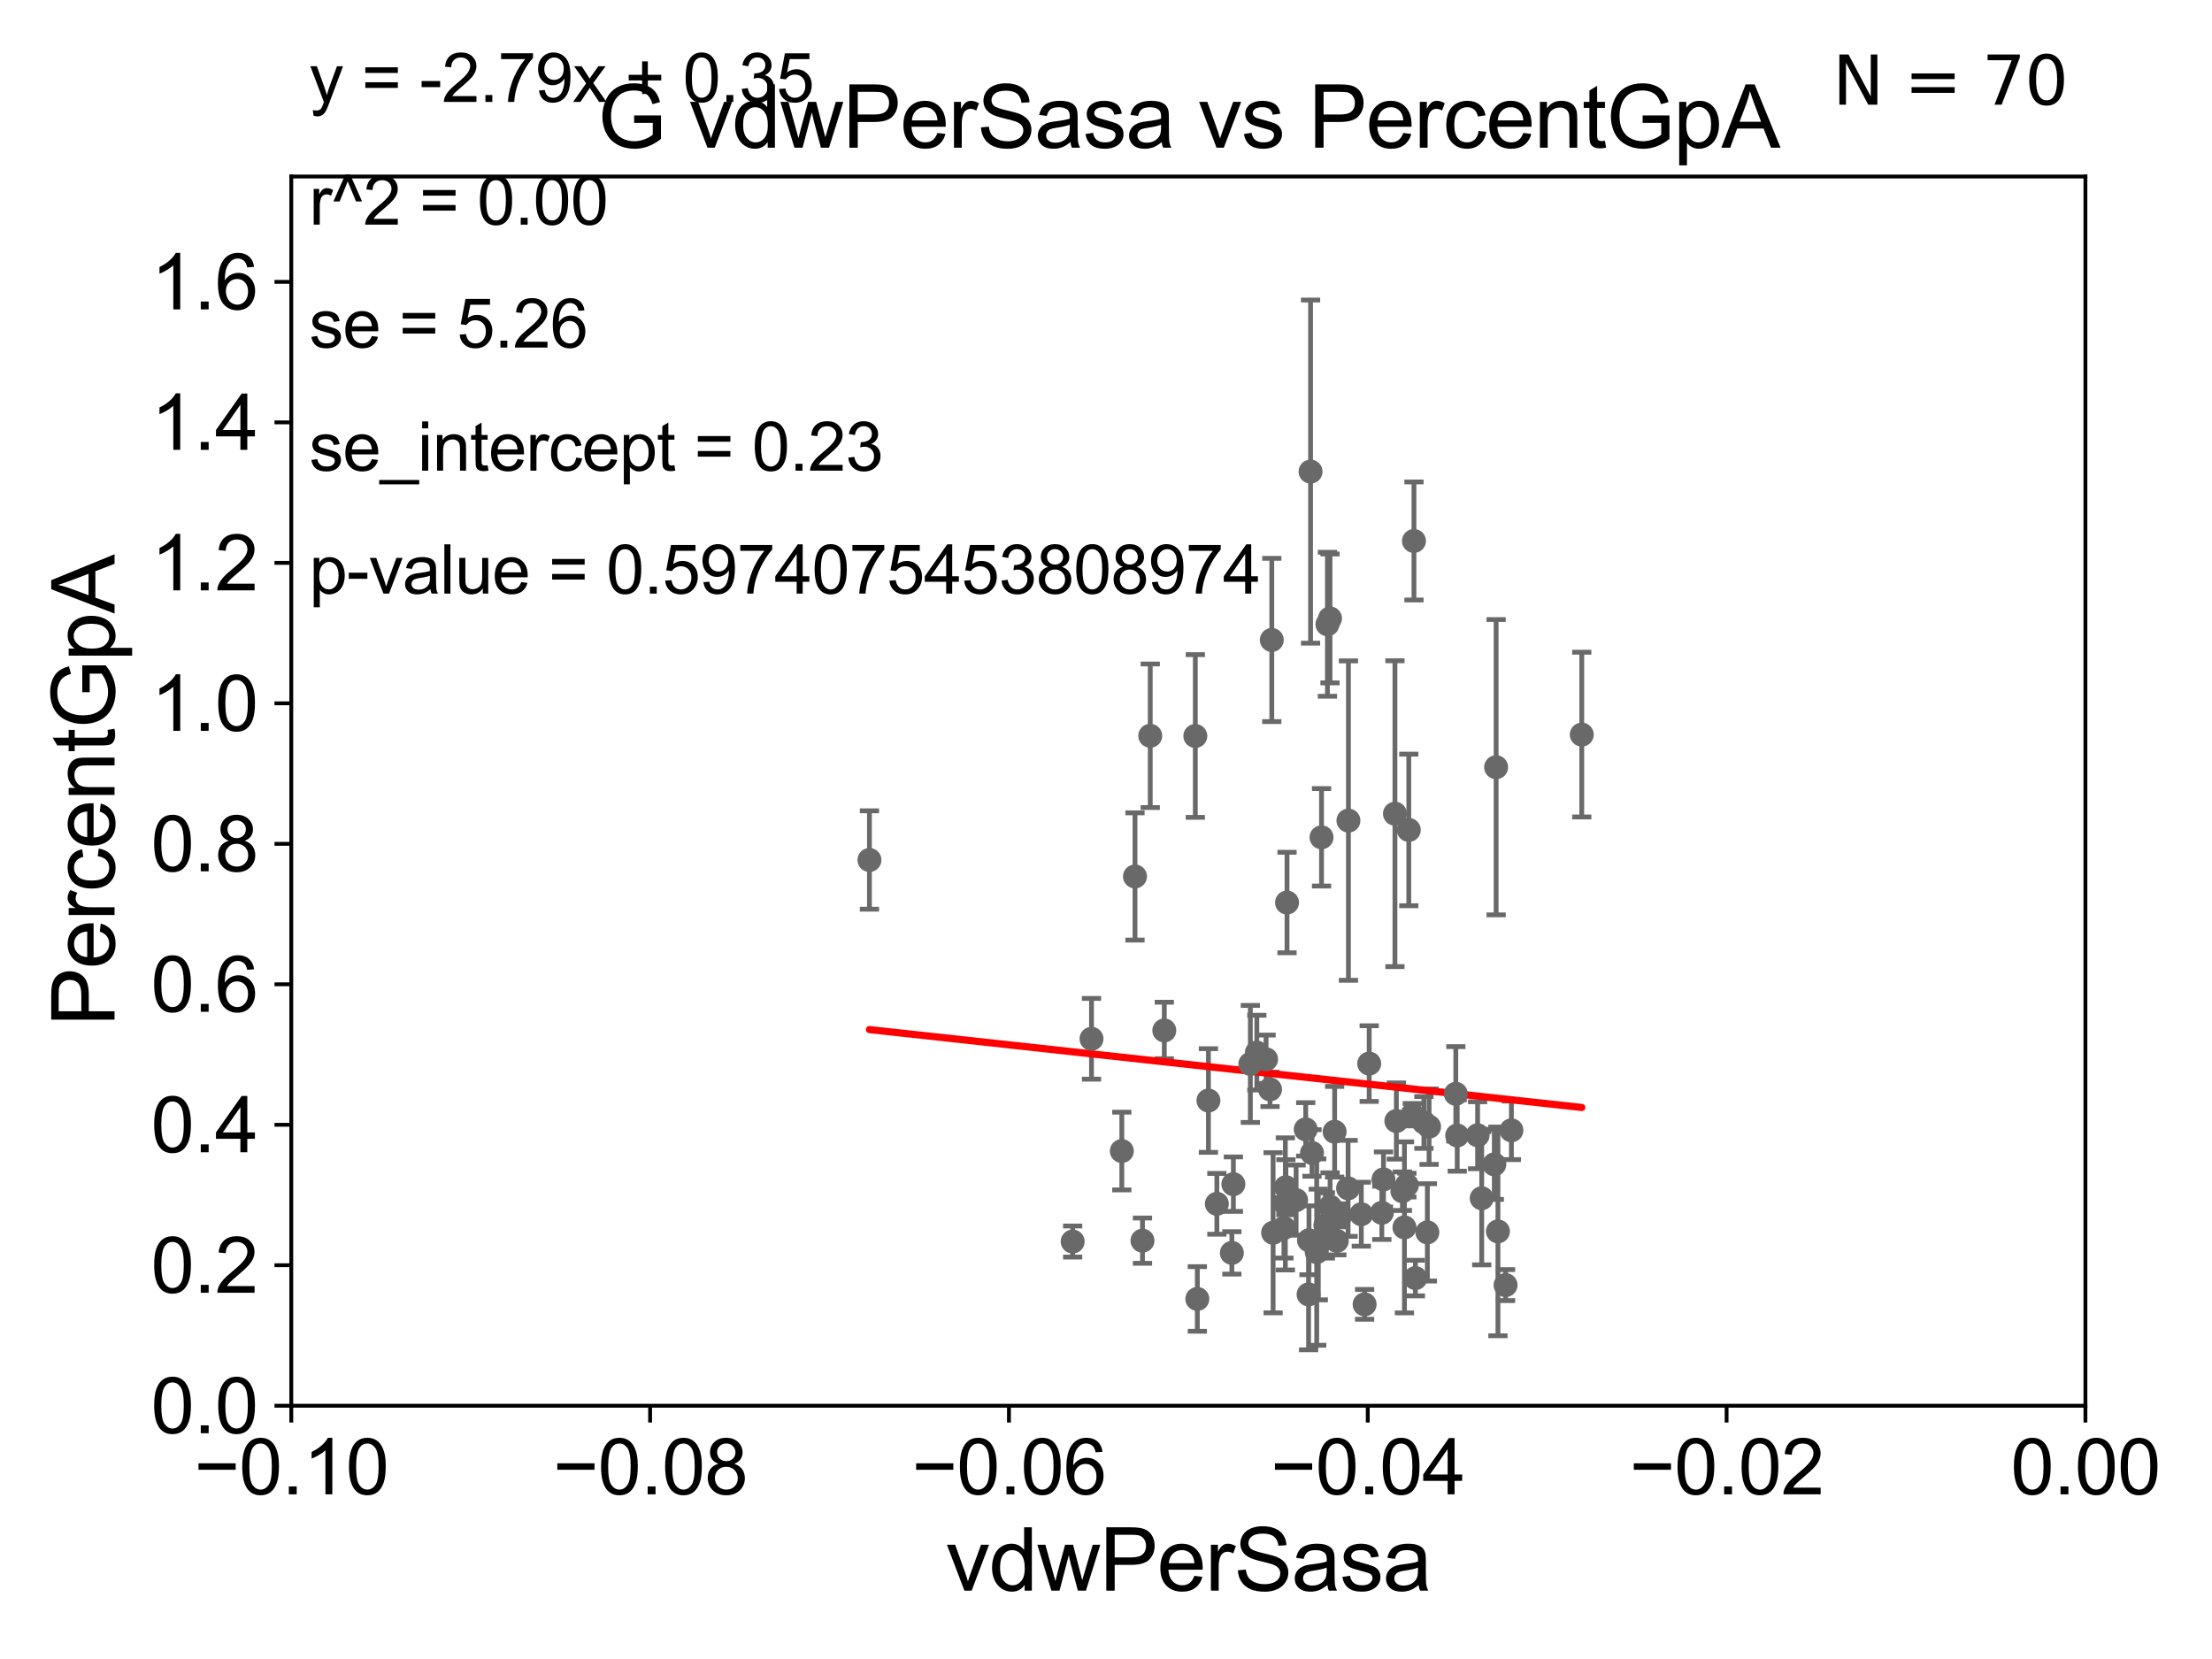 <?xml version="1.0" encoding="utf-8" standalone="no"?>
<!DOCTYPE svg PUBLIC "-//W3C//DTD SVG 1.1//EN"
  "http://www.w3.org/Graphics/SVG/1.1/DTD/svg11.dtd">
<svg xmlns:xlink="http://www.w3.org/1999/xlink" width="460.8pt" height="345.6pt" viewBox="0 0 460.8 345.6" xmlns="http://www.w3.org/2000/svg" version="1.1">
 <defs>
  <style type="text/css">*{stroke-linejoin: round; stroke-linecap: butt}</style>
 </defs>
 <g id="figure_1">
  <g id="patch_1">
   <path d="M 0 345.6 
L 460.8 345.6 
L 460.8 0 
L 0 0 
z
" style="fill: #ffffff"/>
  </g>
  <g id="axes_1">
   <g id="patch_2">
    <path d="M 60.68 292.84 
L 434.43 292.84 
L 434.43 36.775 
L 60.68 36.775 
z
" style="fill: #ffffff"/>
   </g>
   <g id="PathCollection_1">
    <defs>
     <path id="me2a1c85f07" d="M 0 1.118 
C 0.297 1.118 0.581 1 0.791 0.791 
C 1 0.581 1.118 0.297 1.118 0 
C 1.118 -0.297 1 -0.581 0.791 -0.791 
C 0.581 -1 0.297 -1.118 0 -1.118 
C -0.297 -1.118 -0.581 -1 -0.791 -0.791 
C -1 -0.581 -1.118 -0.297 -1.118 0 
C -1.118 0.297 -1 0.581 -0.791 0.791 
C -0.581 1 -0.297 1.118 0 1.118 
z
" style="stroke: #696969"/>
    </defs>
    <g clip-path="url(#pfbffde017c)">
     <use xlink:href="#me2a1c85f07" x="278.483" y="258.487" style="fill: #696969; stroke: #696969"/>
     <use xlink:href="#me2a1c85f07" x="312.049" y="256.522" style="fill: #696969; stroke: #696969"/>
     <use xlink:href="#me2a1c85f07" x="290.887" y="233.53" style="fill: #696969; stroke: #696969"/>
     <use xlink:href="#me2a1c85f07" x="251.737" y="229.259" style="fill: #696969; stroke: #696969"/>
     <use xlink:href="#me2a1c85f07" x="256.937" y="246.685" style="fill: #696969; stroke: #696969"/>
     <use xlink:href="#me2a1c85f07" x="276.099" y="255.283" style="fill: #696969; stroke: #696969"/>
     <use xlink:href="#me2a1c85f07" x="273.313" y="240.183" style="fill: #696969; stroke: #696969"/>
     <use xlink:href="#me2a1c85f07" x="261.824" y="219.277" style="fill: #696969; stroke: #696969"/>
     <use xlink:href="#me2a1c85f07" x="284.274" y="271.722" style="fill: #696969; stroke: #696969"/>
     <use xlink:href="#me2a1c85f07" x="294.211" y="232.212" style="fill: #696969; stroke: #696969"/>
     <use xlink:href="#me2a1c85f07" x="285.229" y="221.564" style="fill: #696969; stroke: #696969"/>
     <use xlink:href="#me2a1c85f07" x="288.206" y="245.696" style="fill: #696969; stroke: #696969"/>
     <use xlink:href="#me2a1c85f07" x="267.762" y="250.796" style="fill: #696969; stroke: #696969"/>
     <use xlink:href="#me2a1c85f07" x="268.11" y="188.014" style="fill: #696969; stroke: #696969"/>
     <use xlink:href="#me2a1c85f07" x="280.904" y="170.946" style="fill: #696969; stroke: #696969"/>
     <use xlink:href="#me2a1c85f07" x="264.57" y="226.938" style="fill: #696969; stroke: #696969"/>
     <use xlink:href="#me2a1c85f07" x="256.62" y="261.002" style="fill: #696969; stroke: #696969"/>
     <use xlink:href="#me2a1c85f07" x="277.631" y="252.081" style="fill: #696969; stroke: #696969"/>
     <use xlink:href="#me2a1c85f07" x="307.81" y="236.496" style="fill: #696969; stroke: #696969"/>
     <use xlink:href="#me2a1c85f07" x="303.564" y="236.538" style="fill: #696969; stroke: #696969"/>
     <use xlink:href="#me2a1c85f07" x="283.586" y="252.945" style="fill: #696969; stroke: #696969"/>
     <use xlink:href="#me2a1c85f07" x="242.545" y="214.664" style="fill: #696969; stroke: #696969"/>
     <use xlink:href="#me2a1c85f07" x="270.003" y="250.009" style="fill: #696969; stroke: #696969"/>
     <use xlink:href="#me2a1c85f07" x="294.555" y="112.694" style="fill: #696969; stroke: #696969"/>
     <use xlink:href="#me2a1c85f07" x="265.211" y="256.806" style="fill: #696969; stroke: #696969"/>
     <use xlink:href="#me2a1c85f07" x="311.67" y="159.824" style="fill: #696969; stroke: #696969"/>
     <use xlink:href="#me2a1c85f07" x="314.854" y="235.471" style="fill: #696969; stroke: #696969"/>
     <use xlink:href="#me2a1c85f07" x="308.668" y="249.613" style="fill: #696969; stroke: #696969"/>
     <use xlink:href="#me2a1c85f07" x="274.624" y="259.249" style="fill: #696969; stroke: #696969"/>
     <use xlink:href="#me2a1c85f07" x="293.081" y="246.885" style="fill: #696969; stroke: #696969"/>
     <use xlink:href="#me2a1c85f07" x="287.862" y="252.65" style="fill: #696969; stroke: #696969"/>
     <use xlink:href="#me2a1c85f07" x="267.876" y="247.319" style="fill: #696969; stroke: #696969"/>
     <use xlink:href="#me2a1c85f07" x="290.593" y="169.507" style="fill: #696969; stroke: #696969"/>
     <use xlink:href="#me2a1c85f07" x="272.603" y="269.648" style="fill: #696969; stroke: #696969"/>
     <use xlink:href="#me2a1c85f07" x="297.703" y="234.708" style="fill: #696969; stroke: #696969"/>
     <use xlink:href="#me2a1c85f07" x="303.275" y="227.866" style="fill: #696969; stroke: #696969"/>
     <use xlink:href="#me2a1c85f07" x="278.027" y="235.762" style="fill: #696969; stroke: #696969"/>
     <use xlink:href="#me2a1c85f07" x="280.83" y="247.556" style="fill: #696969; stroke: #696969"/>
     <use xlink:href="#me2a1c85f07" x="292.573" y="255.685" style="fill: #696969; stroke: #696969"/>
     <use xlink:href="#me2a1c85f07" x="279.256" y="253.157" style="fill: #696969; stroke: #696969"/>
     <use xlink:href="#me2a1c85f07" x="293.479" y="172.893" style="fill: #696969; stroke: #696969"/>
     <use xlink:href="#me2a1c85f07" x="263.748" y="220.668" style="fill: #696969; stroke: #696969"/>
     <use xlink:href="#me2a1c85f07" x="311.293" y="242.558" style="fill: #696969; stroke: #696969"/>
     <use xlink:href="#me2a1c85f07" x="272.006" y="235.267" style="fill: #696969; stroke: #696969"/>
     <use xlink:href="#me2a1c85f07" x="292.147" y="248.15" style="fill: #696969; stroke: #696969"/>
     <use xlink:href="#me2a1c85f07" x="313.637" y="267.707" style="fill: #696969; stroke: #696969"/>
     <use xlink:href="#me2a1c85f07" x="297.348" y="256.723" style="fill: #696969; stroke: #696969"/>
     <use xlink:href="#me2a1c85f07" x="267.467" y="255.803" style="fill: #696969; stroke: #696969"/>
     <use xlink:href="#me2a1c85f07" x="236.439" y="182.58" style="fill: #696969; stroke: #696969"/>
     <use xlink:href="#me2a1c85f07" x="272.687" y="258.374" style="fill: #696969; stroke: #696969"/>
     <use xlink:href="#me2a1c85f07" x="329.511" y="153.029" style="fill: #696969; stroke: #696969"/>
     <use xlink:href="#me2a1c85f07" x="277.065" y="128.83" style="fill: #696969; stroke: #696969"/>
     <use xlink:href="#me2a1c85f07" x="296.627" y="233.836" style="fill: #696969; stroke: #696969"/>
     <use xlink:href="#me2a1c85f07" x="227.382" y="216.4" style="fill: #696969; stroke: #696969"/>
     <use xlink:href="#me2a1c85f07" x="264.938" y="133.316" style="fill: #696969; stroke: #696969"/>
     <use xlink:href="#me2a1c85f07" x="277.081" y="251.376" style="fill: #696969; stroke: #696969"/>
     <use xlink:href="#me2a1c85f07" x="238" y="258.452" style="fill: #696969; stroke: #696969"/>
     <use xlink:href="#me2a1c85f07" x="274.296" y="260.834" style="fill: #696969; stroke: #696969"/>
     <use xlink:href="#me2a1c85f07" x="273.014" y="98.244" style="fill: #696969; stroke: #696969"/>
     <use xlink:href="#me2a1c85f07" x="276.529" y="130.045" style="fill: #696969; stroke: #696969"/>
     <use xlink:href="#me2a1c85f07" x="260.47" y="221.637" style="fill: #696969; stroke: #696969"/>
     <use xlink:href="#me2a1c85f07" x="223.458" y="258.634" style="fill: #696969; stroke: #696969"/>
     <use xlink:href="#me2a1c85f07" x="233.695" y="239.781" style="fill: #696969; stroke: #696969"/>
     <use xlink:href="#me2a1c85f07" x="239.618" y="153.276" style="fill: #696969; stroke: #696969"/>
     <use xlink:href="#me2a1c85f07" x="253.495" y="250.776" style="fill: #696969; stroke: #696969"/>
     <use xlink:href="#me2a1c85f07" x="275.3" y="174.428" style="fill: #696969; stroke: #696969"/>
     <use xlink:href="#me2a1c85f07" x="181.123" y="179.153" style="fill: #696969; stroke: #696969"/>
     <use xlink:href="#me2a1c85f07" x="249.008" y="153.321" style="fill: #696969; stroke: #696969"/>
     <use xlink:href="#me2a1c85f07" x="294.854" y="266.248" style="fill: #696969; stroke: #696969"/>
     <use xlink:href="#me2a1c85f07" x="249.428" y="270.59" style="fill: #696969; stroke: #696969"/>
    </g>
   </g>
   <g id="matplotlib.axis_1">
    <g id="xtick_1">
     <g id="line2d_1">
      <defs>
       <path id="m2aadcea5d7" d="M 0 0 
L 0 3.5 
" style="stroke: #000000; stroke-width: 0.8"/>
      </defs>
      <g>
       <use xlink:href="#m2aadcea5d7" x="60.68" y="292.84" style="stroke: #000000; stroke-width: 0.8"/>
      </g>
     </g>
     <g id="text_1">
      <!-- −0.10 -->
      <g transform="translate(40.439 311.293)scale(0.16 -0.16)">
       <defs>
        <path id="ArialMT-2212" d="M 3381 1997 
L 356 1997 
L 356 2522 
L 3381 2522 
L 3381 1997 
z
" transform="scale(0.016)"/>
        <path id="ArialMT-30" d="M 266 2259 
Q 266 3072 433 3567 
Q 600 4063 929 4331 
Q 1259 4600 1759 4600 
Q 2128 4600 2406 4451 
Q 2684 4303 2865 4023 
Q 3047 3744 3150 3342 
Q 3253 2941 3253 2259 
Q 3253 1453 3087 958 
Q 2922 463 2592 192 
Q 2263 -78 1759 -78 
Q 1097 -78 719 397 
Q 266 969 266 2259 
z
M 844 2259 
Q 844 1131 1108 757 
Q 1372 384 1759 384 
Q 2147 384 2411 759 
Q 2675 1134 2675 2259 
Q 2675 3391 2411 3762 
Q 2147 4134 1753 4134 
Q 1366 4134 1134 3806 
Q 844 3388 844 2259 
z
" transform="scale(0.016)"/>
        <path id="ArialMT-2e" d="M 581 0 
L 581 641 
L 1222 641 
L 1222 0 
L 581 0 
z
" transform="scale(0.016)"/>
        <path id="ArialMT-31" d="M 2384 0 
L 1822 0 
L 1822 3584 
Q 1619 3391 1289 3197 
Q 959 3003 697 2906 
L 697 3450 
Q 1169 3672 1522 3987 
Q 1875 4303 2022 4600 
L 2384 4600 
L 2384 0 
z
" transform="scale(0.016)"/>
       </defs>
       <use xlink:href="#ArialMT-2212"/>
       <use xlink:href="#ArialMT-30" x="58.398"/>
       <use xlink:href="#ArialMT-2e" x="114.014"/>
       <use xlink:href="#ArialMT-31" x="141.797"/>
       <use xlink:href="#ArialMT-30" x="197.412"/>
      </g>
     </g>
    </g>
    <g id="xtick_2">
     <g id="line2d_2">
      <g>
       <use xlink:href="#m2aadcea5d7" x="135.43" y="292.84" style="stroke: #000000; stroke-width: 0.8"/>
      </g>
     </g>
     <g id="text_2">
      <!-- −0.08 -->
      <g transform="translate(115.189 311.293)scale(0.16 -0.16)">
       <defs>
        <path id="ArialMT-38" d="M 1131 2484 
Q 781 2613 612 2850 
Q 444 3088 444 3419 
Q 444 3919 803 4259 
Q 1163 4600 1759 4600 
Q 2359 4600 2725 4251 
Q 3091 3903 3091 3403 
Q 3091 3084 2923 2848 
Q 2756 2613 2416 2484 
Q 2838 2347 3058 2040 
Q 3278 1734 3278 1309 
Q 3278 722 2862 322 
Q 2447 -78 1769 -78 
Q 1091 -78 675 323 
Q 259 725 259 1325 
Q 259 1772 486 2073 
Q 713 2375 1131 2484 
z
M 1019 3438 
Q 1019 3113 1228 2906 
Q 1438 2700 1772 2700 
Q 2097 2700 2305 2904 
Q 2513 3109 2513 3406 
Q 2513 3716 2298 3927 
Q 2084 4138 1766 4138 
Q 1444 4138 1231 3931 
Q 1019 3725 1019 3438 
z
M 838 1322 
Q 838 1081 952 856 
Q 1066 631 1291 507 
Q 1516 384 1775 384 
Q 2178 384 2440 643 
Q 2703 903 2703 1303 
Q 2703 1709 2433 1975 
Q 2163 2241 1756 2241 
Q 1359 2241 1098 1978 
Q 838 1716 838 1322 
z
" transform="scale(0.016)"/>
       </defs>
       <use xlink:href="#ArialMT-2212"/>
       <use xlink:href="#ArialMT-30" x="58.398"/>
       <use xlink:href="#ArialMT-2e" x="114.014"/>
       <use xlink:href="#ArialMT-30" x="141.797"/>
       <use xlink:href="#ArialMT-38" x="197.412"/>
      </g>
     </g>
    </g>
    <g id="xtick_3">
     <g id="line2d_3">
      <g>
       <use xlink:href="#m2aadcea5d7" x="210.18" y="292.84" style="stroke: #000000; stroke-width: 0.8"/>
      </g>
     </g>
     <g id="text_3">
      <!-- −0.06 -->
      <g transform="translate(189.939 311.293)scale(0.16 -0.16)">
       <defs>
        <path id="ArialMT-36" d="M 3184 3459 
L 2625 3416 
Q 2550 3747 2413 3897 
Q 2184 4138 1850 4138 
Q 1581 4138 1378 3988 
Q 1113 3794 959 3422 
Q 806 3050 800 2363 
Q 1003 2672 1297 2822 
Q 1591 2972 1913 2972 
Q 2475 2972 2870 2558 
Q 3266 2144 3266 1488 
Q 3266 1056 3080 686 
Q 2894 316 2569 119 
Q 2244 -78 1831 -78 
Q 1128 -78 684 439 
Q 241 956 241 2144 
Q 241 3472 731 4075 
Q 1159 4600 1884 4600 
Q 2425 4600 2770 4297 
Q 3116 3994 3184 3459 
z
M 888 1484 
Q 888 1194 1011 928 
Q 1134 663 1356 523 
Q 1578 384 1822 384 
Q 2178 384 2434 671 
Q 2691 959 2691 1453 
Q 2691 1928 2437 2201 
Q 2184 2475 1800 2475 
Q 1419 2475 1153 2201 
Q 888 1928 888 1484 
z
" transform="scale(0.016)"/>
       </defs>
       <use xlink:href="#ArialMT-2212"/>
       <use xlink:href="#ArialMT-30" x="58.398"/>
       <use xlink:href="#ArialMT-2e" x="114.014"/>
       <use xlink:href="#ArialMT-30" x="141.797"/>
       <use xlink:href="#ArialMT-36" x="197.412"/>
      </g>
     </g>
    </g>
    <g id="xtick_4">
     <g id="line2d_4">
      <g>
       <use xlink:href="#m2aadcea5d7" x="284.93" y="292.84" style="stroke: #000000; stroke-width: 0.8"/>
      </g>
     </g>
     <g id="text_4">
      <!-- −0.04 -->
      <g transform="translate(264.689 311.293)scale(0.16 -0.16)">
       <defs>
        <path id="ArialMT-34" d="M 2069 0 
L 2069 1097 
L 81 1097 
L 81 1613 
L 2172 4581 
L 2631 4581 
L 2631 1613 
L 3250 1613 
L 3250 1097 
L 2631 1097 
L 2631 0 
L 2069 0 
z
M 2069 1613 
L 2069 3678 
L 634 1613 
L 2069 1613 
z
" transform="scale(0.016)"/>
       </defs>
       <use xlink:href="#ArialMT-2212"/>
       <use xlink:href="#ArialMT-30" x="58.398"/>
       <use xlink:href="#ArialMT-2e" x="114.014"/>
       <use xlink:href="#ArialMT-30" x="141.797"/>
       <use xlink:href="#ArialMT-34" x="197.412"/>
      </g>
     </g>
    </g>
    <g id="xtick_5">
     <g id="line2d_5">
      <g>
       <use xlink:href="#m2aadcea5d7" x="359.68" y="292.84" style="stroke: #000000; stroke-width: 0.8"/>
      </g>
     </g>
     <g id="text_5">
      <!-- −0.02 -->
      <g transform="translate(339.439 311.293)scale(0.16 -0.16)">
       <defs>
        <path id="ArialMT-32" d="M 3222 541 
L 3222 0 
L 194 0 
Q 188 203 259 391 
Q 375 700 629 1000 
Q 884 1300 1366 1694 
Q 2113 2306 2375 2664 
Q 2638 3022 2638 3341 
Q 2638 3675 2398 3904 
Q 2159 4134 1775 4134 
Q 1369 4134 1125 3890 
Q 881 3647 878 3216 
L 300 3275 
Q 359 3922 746 4261 
Q 1134 4600 1788 4600 
Q 2447 4600 2831 4234 
Q 3216 3869 3216 3328 
Q 3216 3053 3103 2787 
Q 2991 2522 2730 2228 
Q 2469 1934 1863 1422 
Q 1356 997 1212 845 
Q 1069 694 975 541 
L 3222 541 
z
" transform="scale(0.016)"/>
       </defs>
       <use xlink:href="#ArialMT-2212"/>
       <use xlink:href="#ArialMT-30" x="58.398"/>
       <use xlink:href="#ArialMT-2e" x="114.014"/>
       <use xlink:href="#ArialMT-30" x="141.797"/>
       <use xlink:href="#ArialMT-32" x="197.412"/>
      </g>
     </g>
    </g>
    <g id="xtick_6">
     <g id="line2d_6">
      <g>
       <use xlink:href="#m2aadcea5d7" x="434.43" y="292.84" style="stroke: #000000; stroke-width: 0.8"/>
      </g>
     </g>
     <g id="text_6">
      <!-- 0.00 -->
      <g transform="translate(418.861 311.293)scale(0.16 -0.16)">
       <use xlink:href="#ArialMT-30"/>
       <use xlink:href="#ArialMT-2e" x="55.615"/>
       <use xlink:href="#ArialMT-30" x="83.398"/>
       <use xlink:href="#ArialMT-30" x="139.014"/>
      </g>
     </g>
    </g>
    <g id="text_7">
     <!-- vdwPerSasa -->
     <g transform="translate(197.033 331.357)scale(0.18 -0.18)">
      <defs>
       <path id="ArialMT-76" d="M 1344 0 
L 81 3319 
L 675 3319 
L 1388 1331 
Q 1503 1009 1600 663 
Q 1675 925 1809 1294 
L 2547 3319 
L 3125 3319 
L 1869 0 
L 1344 0 
z
" transform="scale(0.016)"/>
       <path id="ArialMT-64" d="M 2575 0 
L 2575 419 
Q 2259 -75 1647 -75 
Q 1250 -75 917 144 
Q 584 363 401 755 
Q 219 1147 219 1656 
Q 219 2153 384 2558 
Q 550 2963 881 3178 
Q 1213 3394 1622 3394 
Q 1922 3394 2156 3267 
Q 2391 3141 2538 2938 
L 2538 4581 
L 3097 4581 
L 3097 0 
L 2575 0 
z
M 797 1656 
Q 797 1019 1065 703 
Q 1334 388 1700 388 
Q 2069 388 2326 689 
Q 2584 991 2584 1609 
Q 2584 2291 2321 2609 
Q 2059 2928 1675 2928 
Q 1300 2928 1048 2622 
Q 797 2316 797 1656 
z
" transform="scale(0.016)"/>
       <path id="ArialMT-77" d="M 1034 0 
L 19 3319 
L 600 3319 
L 1128 1403 
L 1325 691 
Q 1338 744 1497 1375 
L 2025 3319 
L 2603 3319 
L 3100 1394 
L 3266 759 
L 3456 1400 
L 4025 3319 
L 4572 3319 
L 3534 0 
L 2950 0 
L 2422 1988 
L 2294 2553 
L 1622 0 
L 1034 0 
z
" transform="scale(0.016)"/>
       <path id="ArialMT-50" d="M 494 0 
L 494 4581 
L 2222 4581 
Q 2678 4581 2919 4538 
Q 3256 4481 3484 4323 
Q 3713 4166 3852 3881 
Q 3991 3597 3991 3256 
Q 3991 2672 3619 2267 
Q 3247 1863 2275 1863 
L 1100 1863 
L 1100 0 
L 494 0 
z
M 1100 2403 
L 2284 2403 
Q 2872 2403 3119 2622 
Q 3366 2841 3366 3238 
Q 3366 3525 3220 3729 
Q 3075 3934 2838 4000 
Q 2684 4041 2272 4041 
L 1100 4041 
L 1100 2403 
z
" transform="scale(0.016)"/>
       <path id="ArialMT-65" d="M 2694 1069 
L 3275 997 
Q 3138 488 2766 206 
Q 2394 -75 1816 -75 
Q 1088 -75 661 373 
Q 234 822 234 1631 
Q 234 2469 665 2931 
Q 1097 3394 1784 3394 
Q 2450 3394 2872 2941 
Q 3294 2488 3294 1666 
Q 3294 1616 3291 1516 
L 816 1516 
Q 847 969 1125 678 
Q 1403 388 1819 388 
Q 2128 388 2347 550 
Q 2566 713 2694 1069 
z
M 847 1978 
L 2700 1978 
Q 2663 2397 2488 2606 
Q 2219 2931 1791 2931 
Q 1403 2931 1139 2672 
Q 875 2413 847 1978 
z
" transform="scale(0.016)"/>
       <path id="ArialMT-72" d="M 416 0 
L 416 3319 
L 922 3319 
L 922 2816 
Q 1116 3169 1280 3281 
Q 1444 3394 1641 3394 
Q 1925 3394 2219 3213 
L 2025 2691 
Q 1819 2813 1613 2813 
Q 1428 2813 1281 2702 
Q 1134 2591 1072 2394 
Q 978 2094 978 1738 
L 978 0 
L 416 0 
z
" transform="scale(0.016)"/>
       <path id="ArialMT-53" d="M 288 1472 
L 859 1522 
Q 900 1178 1048 958 
Q 1197 738 1509 602 
Q 1822 466 2213 466 
Q 2559 466 2825 569 
Q 3091 672 3220 851 
Q 3350 1031 3350 1244 
Q 3350 1459 3225 1620 
Q 3100 1781 2813 1891 
Q 2628 1963 1997 2114 
Q 1366 2266 1113 2400 
Q 784 2572 623 2826 
Q 463 3081 463 3397 
Q 463 3744 659 4045 
Q 856 4347 1234 4503 
Q 1613 4659 2075 4659 
Q 2584 4659 2973 4495 
Q 3363 4331 3572 4012 
Q 3781 3694 3797 3291 
L 3216 3247 
Q 3169 3681 2898 3903 
Q 2628 4125 2100 4125 
Q 1550 4125 1298 3923 
Q 1047 3722 1047 3438 
Q 1047 3191 1225 3031 
Q 1400 2872 2139 2705 
Q 2878 2538 3153 2413 
Q 3553 2228 3743 1945 
Q 3934 1663 3934 1294 
Q 3934 928 3725 604 
Q 3516 281 3123 101 
Q 2731 -78 2241 -78 
Q 1619 -78 1198 103 
Q 778 284 539 648 
Q 300 1013 288 1472 
z
" transform="scale(0.016)"/>
       <path id="ArialMT-61" d="M 2588 409 
Q 2275 144 1986 34 
Q 1697 -75 1366 -75 
Q 819 -75 525 192 
Q 231 459 231 875 
Q 231 1119 342 1320 
Q 453 1522 633 1644 
Q 813 1766 1038 1828 
Q 1203 1872 1538 1913 
Q 2219 1994 2541 2106 
Q 2544 2222 2544 2253 
Q 2544 2597 2384 2738 
Q 2169 2928 1744 2928 
Q 1347 2928 1158 2789 
Q 969 2650 878 2297 
L 328 2372 
Q 403 2725 575 2942 
Q 747 3159 1072 3276 
Q 1397 3394 1825 3394 
Q 2250 3394 2515 3294 
Q 2781 3194 2906 3042 
Q 3031 2891 3081 2659 
Q 3109 2516 3109 2141 
L 3109 1391 
Q 3109 606 3145 398 
Q 3181 191 3288 0 
L 2700 0 
Q 2613 175 2588 409 
z
M 2541 1666 
Q 2234 1541 1622 1453 
Q 1275 1403 1131 1340 
Q 988 1278 909 1158 
Q 831 1038 831 891 
Q 831 666 1001 516 
Q 1172 366 1500 366 
Q 1825 366 2078 508 
Q 2331 650 2450 897 
Q 2541 1088 2541 1459 
L 2541 1666 
z
" transform="scale(0.016)"/>
       <path id="ArialMT-73" d="M 197 991 
L 753 1078 
Q 800 744 1014 566 
Q 1228 388 1613 388 
Q 2000 388 2187 545 
Q 2375 703 2375 916 
Q 2375 1106 2209 1216 
Q 2094 1291 1634 1406 
Q 1016 1563 777 1677 
Q 538 1791 414 1992 
Q 291 2194 291 2438 
Q 291 2659 392 2848 
Q 494 3038 669 3163 
Q 800 3259 1026 3326 
Q 1253 3394 1513 3394 
Q 1903 3394 2198 3281 
Q 2494 3169 2634 2976 
Q 2775 2784 2828 2463 
L 2278 2388 
Q 2241 2644 2061 2787 
Q 1881 2931 1553 2931 
Q 1166 2931 1000 2803 
Q 834 2675 834 2503 
Q 834 2394 903 2306 
Q 972 2216 1119 2156 
Q 1203 2125 1616 2013 
Q 2213 1853 2448 1751 
Q 2684 1650 2818 1456 
Q 2953 1263 2953 975 
Q 2953 694 2789 445 
Q 2625 197 2315 61 
Q 2006 -75 1616 -75 
Q 969 -75 630 194 
Q 291 463 197 991 
z
" transform="scale(0.016)"/>
      </defs>
      <use xlink:href="#ArialMT-76"/>
      <use xlink:href="#ArialMT-64" x="50"/>
      <use xlink:href="#ArialMT-77" x="105.615"/>
      <use xlink:href="#ArialMT-50" x="177.832"/>
      <use xlink:href="#ArialMT-65" x="244.531"/>
      <use xlink:href="#ArialMT-72" x="300.146"/>
      <use xlink:href="#ArialMT-53" x="333.447"/>
      <use xlink:href="#ArialMT-61" x="400.146"/>
      <use xlink:href="#ArialMT-73" x="455.762"/>
      <use xlink:href="#ArialMT-61" x="505.762"/>
     </g>
    </g>
   </g>
   <g id="matplotlib.axis_2">
    <g id="ytick_1">
     <g id="line2d_7">
      <defs>
       <path id="mcbaac2dc23" d="M 0 0 
L -3.5 0 
" style="stroke: #000000; stroke-width: 0.8"/>
      </defs>
      <g>
       <use xlink:href="#mcbaac2dc23" x="60.68" y="292.84" style="stroke: #000000; stroke-width: 0.8"/>
      </g>
     </g>
     <g id="text_8">
      <!-- 0.0 -->
      <g transform="translate(31.44 298.566)scale(0.16 -0.16)">
       <use xlink:href="#ArialMT-30"/>
       <use xlink:href="#ArialMT-2e" x="55.615"/>
       <use xlink:href="#ArialMT-30" x="83.398"/>
      </g>
     </g>
    </g>
    <g id="ytick_2">
     <g id="line2d_8">
      <g>
       <use xlink:href="#mcbaac2dc23" x="60.68" y="263.575" style="stroke: #000000; stroke-width: 0.8"/>
      </g>
     </g>
     <g id="text_9">
      <!-- 0.2 -->
      <g transform="translate(31.44 269.302)scale(0.16 -0.16)">
       <use xlink:href="#ArialMT-30"/>
       <use xlink:href="#ArialMT-2e" x="55.615"/>
       <use xlink:href="#ArialMT-32" x="83.398"/>
      </g>
     </g>
    </g>
    <g id="ytick_3">
     <g id="line2d_9">
      <g>
       <use xlink:href="#mcbaac2dc23" x="60.68" y="234.311" style="stroke: #000000; stroke-width: 0.8"/>
      </g>
     </g>
     <g id="text_10">
      <!-- 0.4 -->
      <g transform="translate(31.44 240.037)scale(0.16 -0.16)">
       <use xlink:href="#ArialMT-30"/>
       <use xlink:href="#ArialMT-2e" x="55.615"/>
       <use xlink:href="#ArialMT-34" x="83.398"/>
      </g>
     </g>
    </g>
    <g id="ytick_4">
     <g id="line2d_10">
      <g>
       <use xlink:href="#mcbaac2dc23" x="60.68" y="205.046" style="stroke: #000000; stroke-width: 0.8"/>
      </g>
     </g>
     <g id="text_11">
      <!-- 0.6 -->
      <g transform="translate(31.44 210.772)scale(0.16 -0.16)">
       <use xlink:href="#ArialMT-30"/>
       <use xlink:href="#ArialMT-2e" x="55.615"/>
       <use xlink:href="#ArialMT-36" x="83.398"/>
      </g>
     </g>
    </g>
    <g id="ytick_5">
     <g id="line2d_11">
      <g>
       <use xlink:href="#mcbaac2dc23" x="60.68" y="175.782" style="stroke: #000000; stroke-width: 0.8"/>
      </g>
     </g>
     <g id="text_12">
      <!-- 0.8 -->
      <g transform="translate(31.44 181.508)scale(0.16 -0.16)">
       <use xlink:href="#ArialMT-30"/>
       <use xlink:href="#ArialMT-2e" x="55.615"/>
       <use xlink:href="#ArialMT-38" x="83.398"/>
      </g>
     </g>
    </g>
    <g id="ytick_6">
     <g id="line2d_12">
      <g>
       <use xlink:href="#mcbaac2dc23" x="60.68" y="146.517" style="stroke: #000000; stroke-width: 0.8"/>
      </g>
     </g>
     <g id="text_13">
      <!-- 1.0 -->
      <g transform="translate(31.44 152.243)scale(0.16 -0.16)">
       <use xlink:href="#ArialMT-31"/>
       <use xlink:href="#ArialMT-2e" x="55.615"/>
       <use xlink:href="#ArialMT-30" x="83.398"/>
      </g>
     </g>
    </g>
    <g id="ytick_7">
     <g id="line2d_13">
      <g>
       <use xlink:href="#mcbaac2dc23" x="60.68" y="117.252" style="stroke: #000000; stroke-width: 0.8"/>
      </g>
     </g>
     <g id="text_14">
      <!-- 1.2 -->
      <g transform="translate(31.44 122.979)scale(0.16 -0.16)">
       <use xlink:href="#ArialMT-31"/>
       <use xlink:href="#ArialMT-2e" x="55.615"/>
       <use xlink:href="#ArialMT-32" x="83.398"/>
      </g>
     </g>
    </g>
    <g id="ytick_8">
     <g id="line2d_14">
      <g>
       <use xlink:href="#mcbaac2dc23" x="60.68" y="87.988" style="stroke: #000000; stroke-width: 0.8"/>
      </g>
     </g>
     <g id="text_15">
      <!-- 1.4 -->
      <g transform="translate(31.44 93.714)scale(0.16 -0.16)">
       <use xlink:href="#ArialMT-31"/>
       <use xlink:href="#ArialMT-2e" x="55.615"/>
       <use xlink:href="#ArialMT-34" x="83.398"/>
      </g>
     </g>
    </g>
    <g id="ytick_9">
     <g id="line2d_15">
      <g>
       <use xlink:href="#mcbaac2dc23" x="60.68" y="58.723" style="stroke: #000000; stroke-width: 0.8"/>
      </g>
     </g>
     <g id="text_16">
      <!-- 1.6 -->
      <g transform="translate(31.44 64.45)scale(0.16 -0.16)">
       <use xlink:href="#ArialMT-31"/>
       <use xlink:href="#ArialMT-2e" x="55.615"/>
       <use xlink:href="#ArialMT-36" x="83.398"/>
      </g>
     </g>
    </g>
    <g id="text_17">
     <!-- PercentGpA -->
     <g transform="translate(23.863 213.831)rotate(-90)scale(0.18 -0.18)">
      <defs>
       <path id="ArialMT-63" d="M 2588 1216 
L 3141 1144 
Q 3050 572 2676 248 
Q 2303 -75 1759 -75 
Q 1078 -75 664 370 
Q 250 816 250 1647 
Q 250 2184 428 2587 
Q 606 2991 970 3192 
Q 1334 3394 1763 3394 
Q 2303 3394 2647 3120 
Q 2991 2847 3088 2344 
L 2541 2259 
Q 2463 2594 2264 2762 
Q 2066 2931 1784 2931 
Q 1359 2931 1093 2626 
Q 828 2322 828 1663 
Q 828 994 1084 691 
Q 1341 388 1753 388 
Q 2084 388 2306 591 
Q 2528 794 2588 1216 
z
" transform="scale(0.016)"/>
       <path id="ArialMT-6e" d="M 422 0 
L 422 3319 
L 928 3319 
L 928 2847 
Q 1294 3394 1984 3394 
Q 2284 3394 2536 3286 
Q 2788 3178 2913 3003 
Q 3038 2828 3088 2588 
Q 3119 2431 3119 2041 
L 3119 0 
L 2556 0 
L 2556 2019 
Q 2556 2363 2490 2533 
Q 2425 2703 2258 2804 
Q 2091 2906 1866 2906 
Q 1506 2906 1245 2678 
Q 984 2450 984 1813 
L 984 0 
L 422 0 
z
" transform="scale(0.016)"/>
       <path id="ArialMT-74" d="M 1650 503 
L 1731 6 
Q 1494 -44 1306 -44 
Q 1000 -44 831 53 
Q 663 150 594 308 
Q 525 466 525 972 
L 525 2881 
L 113 2881 
L 113 3319 
L 525 3319 
L 525 4141 
L 1084 4478 
L 1084 3319 
L 1650 3319 
L 1650 2881 
L 1084 2881 
L 1084 941 
Q 1084 700 1114 631 
Q 1144 563 1211 522 
Q 1278 481 1403 481 
Q 1497 481 1650 503 
z
" transform="scale(0.016)"/>
       <path id="ArialMT-47" d="M 2638 1797 
L 2638 2334 
L 4578 2338 
L 4578 638 
Q 4131 281 3656 101 
Q 3181 -78 2681 -78 
Q 2006 -78 1454 211 
Q 903 500 622 1047 
Q 341 1594 341 2269 
Q 341 2938 620 3517 
Q 900 4097 1425 4378 
Q 1950 4659 2634 4659 
Q 3131 4659 3532 4498 
Q 3934 4338 4162 4050 
Q 4391 3763 4509 3300 
L 3963 3150 
Q 3859 3500 3706 3700 
Q 3553 3900 3268 4020 
Q 2984 4141 2638 4141 
Q 2222 4141 1919 4014 
Q 1616 3888 1430 3681 
Q 1244 3475 1141 3228 
Q 966 2803 966 2306 
Q 966 1694 1177 1281 
Q 1388 869 1791 669 
Q 2194 469 2647 469 
Q 3041 469 3416 620 
Q 3791 772 3984 944 
L 3984 1797 
L 2638 1797 
z
" transform="scale(0.016)"/>
       <path id="ArialMT-70" d="M 422 -1272 
L 422 3319 
L 934 3319 
L 934 2888 
Q 1116 3141 1344 3267 
Q 1572 3394 1897 3394 
Q 2322 3394 2647 3175 
Q 2972 2956 3137 2557 
Q 3303 2159 3303 1684 
Q 3303 1175 3120 767 
Q 2938 359 2589 142 
Q 2241 -75 1856 -75 
Q 1575 -75 1351 44 
Q 1128 163 984 344 
L 984 -1272 
L 422 -1272 
z
M 931 1641 
Q 931 1000 1190 694 
Q 1450 388 1819 388 
Q 2194 388 2461 705 
Q 2728 1022 2728 1688 
Q 2728 2322 2467 2637 
Q 2206 2953 1844 2953 
Q 1484 2953 1207 2617 
Q 931 2281 931 1641 
z
" transform="scale(0.016)"/>
       <path id="ArialMT-41" d="M -9 0 
L 1750 4581 
L 2403 4581 
L 4278 0 
L 3588 0 
L 3053 1388 
L 1138 1388 
L 634 0 
L -9 0 
z
M 1313 1881 
L 2866 1881 
L 2388 3150 
Q 2169 3728 2063 4100 
Q 1975 3659 1816 3225 
L 1313 1881 
z
" transform="scale(0.016)"/>
      </defs>
      <use xlink:href="#ArialMT-50"/>
      <use xlink:href="#ArialMT-65" x="66.699"/>
      <use xlink:href="#ArialMT-72" x="122.314"/>
      <use xlink:href="#ArialMT-63" x="155.615"/>
      <use xlink:href="#ArialMT-65" x="205.615"/>
      <use xlink:href="#ArialMT-6e" x="261.23"/>
      <use xlink:href="#ArialMT-74" x="316.846"/>
      <use xlink:href="#ArialMT-47" x="344.629"/>
      <use xlink:href="#ArialMT-70" x="422.412"/>
      <use xlink:href="#ArialMT-41" x="478.027"/>
     </g>
    </g>
   </g>
   <g id="LineCollection_1">
    <path d="M 278.483 261.421 
L 278.483 255.553 
" clip-path="url(#pfbffde017c)" style="fill: none; stroke: #696969"/>
    <path d="M 312.049 278.265 
L 312.049 234.779 
" clip-path="url(#pfbffde017c)" style="fill: none; stroke: #696969"/>
    <path d="M 290.887 241.465 
L 290.887 225.595 
" clip-path="url(#pfbffde017c)" style="fill: none; stroke: #696969"/>
    <path d="M 251.737 240.051 
L 251.737 218.466 
" clip-path="url(#pfbffde017c)" style="fill: none; stroke: #696969"/>
    <path d="M 256.937 252.356 
L 256.937 241.013 
" clip-path="url(#pfbffde017c)" style="fill: none; stroke: #696969"/>
    <path d="M 276.099 262.089 
L 276.099 248.477 
" clip-path="url(#pfbffde017c)" style="fill: none; stroke: #696969"/>
    <path d="M 273.313 245.034 
L 273.313 235.333 
" clip-path="url(#pfbffde017c)" style="fill: none; stroke: #696969"/>
    <path d="M 261.824 227.063 
L 261.824 211.491 
" clip-path="url(#pfbffde017c)" style="fill: none; stroke: #696969"/>
    <path d="M 284.274 274.828 
L 284.274 268.615 
" clip-path="url(#pfbffde017c)" style="fill: none; stroke: #696969"/>
    <path d="M 294.211 234.539 
L 294.211 229.884 
" clip-path="url(#pfbffde017c)" style="fill: none; stroke: #696969"/>
    <path d="M 285.229 229.447 
L 285.229 213.681 
" clip-path="url(#pfbffde017c)" style="fill: none; stroke: #696969"/>
    <path d="M 288.206 251.429 
L 288.206 239.963 
" clip-path="url(#pfbffde017c)" style="fill: none; stroke: #696969"/>
    <path d="M 267.762 264.558 
L 267.762 237.035 
" clip-path="url(#pfbffde017c)" style="fill: none; stroke: #696969"/>
    <path d="M 268.11 198.482 
L 268.11 177.545 
" clip-path="url(#pfbffde017c)" style="fill: none; stroke: #696969"/>
    <path d="M 280.904 204.216 
L 280.904 137.675 
" clip-path="url(#pfbffde017c)" style="fill: none; stroke: #696969"/>
    <path d="M 264.57 230.513 
L 264.57 223.364 
" clip-path="url(#pfbffde017c)" style="fill: none; stroke: #696969"/>
    <path d="M 256.62 265.417 
L 256.62 256.587 
" clip-path="url(#pfbffde017c)" style="fill: none; stroke: #696969"/>
    <path d="M 277.631 253.009 
L 277.631 251.154 
" clip-path="url(#pfbffde017c)" style="fill: none; stroke: #696969"/>
    <path d="M 307.81 243.471 
L 307.81 229.521 
" clip-path="url(#pfbffde017c)" style="fill: none; stroke: #696969"/>
    <path d="M 303.564 243.977 
L 303.564 229.1 
" clip-path="url(#pfbffde017c)" style="fill: none; stroke: #696969"/>
    <path d="M 283.586 259.606 
L 283.586 246.285 
" clip-path="url(#pfbffde017c)" style="fill: none; stroke: #696969"/>
    <path d="M 242.545 220.552 
L 242.545 208.777 
" clip-path="url(#pfbffde017c)" style="fill: none; stroke: #696969"/>
    <path d="M 270.003 257.312 
L 270.003 242.705 
" clip-path="url(#pfbffde017c)" style="fill: none; stroke: #696969"/>
    <path d="M 294.555 124.987 
L 294.555 100.401 
" clip-path="url(#pfbffde017c)" style="fill: none; stroke: #696969"/>
    <path d="M 265.211 273.489 
L 265.211 240.124 
" clip-path="url(#pfbffde017c)" style="fill: none; stroke: #696969"/>
    <path d="M 311.67 190.579 
L 311.67 129.068 
" clip-path="url(#pfbffde017c)" style="fill: none; stroke: #696969"/>
    <path d="M 314.854 241.571 
L 314.854 229.371 
" clip-path="url(#pfbffde017c)" style="fill: none; stroke: #696969"/>
    <path d="M 308.668 263.493 
L 308.668 235.733 
" clip-path="url(#pfbffde017c)" style="fill: none; stroke: #696969"/>
    <path d="M 274.624 270.778 
L 274.624 247.72 
" clip-path="url(#pfbffde017c)" style="fill: none; stroke: #696969"/>
    <path d="M 293.081 249.355 
L 293.081 244.416 
" clip-path="url(#pfbffde017c)" style="fill: none; stroke: #696969"/>
    <path d="M 287.862 258.203 
L 287.862 247.098 
" clip-path="url(#pfbffde017c)" style="fill: none; stroke: #696969"/>
    <path d="M 267.876 253.048 
L 267.876 241.591 
" clip-path="url(#pfbffde017c)" style="fill: none; stroke: #696969"/>
    <path d="M 290.593 201.362 
L 290.593 137.652 
" clip-path="url(#pfbffde017c)" style="fill: none; stroke: #696969"/>
    <path d="M 272.603 281.195 
L 272.603 258.101 
" clip-path="url(#pfbffde017c)" style="fill: none; stroke: #696969"/>
    <path d="M 297.703 242.565 
L 297.703 226.851 
" clip-path="url(#pfbffde017c)" style="fill: none; stroke: #696969"/>
    <path d="M 303.275 237.702 
L 303.275 218.03 
" clip-path="url(#pfbffde017c)" style="fill: none; stroke: #696969"/>
    <path d="M 278.027 245.202 
L 278.027 226.322 
" clip-path="url(#pfbffde017c)" style="fill: none; stroke: #696969"/>
    <path d="M 280.83 257.55 
L 280.83 237.562 
" clip-path="url(#pfbffde017c)" style="fill: none; stroke: #696969"/>
    <path d="M 292.573 273.5 
L 292.573 237.871 
" clip-path="url(#pfbffde017c)" style="fill: none; stroke: #696969"/>
    <path d="M 279.256 255.535 
L 279.256 250.779 
" clip-path="url(#pfbffde017c)" style="fill: none; stroke: #696969"/>
    <path d="M 293.479 188.684 
L 293.479 157.102 
" clip-path="url(#pfbffde017c)" style="fill: none; stroke: #696969"/>
    <path d="M 263.748 225.714 
L 263.748 215.623 
" clip-path="url(#pfbffde017c)" style="fill: none; stroke: #696969"/>
    <path d="M 311.293 249.851 
L 311.293 235.264 
" clip-path="url(#pfbffde017c)" style="fill: none; stroke: #696969"/>
    <path d="M 272.006 240.826 
L 272.006 229.709 
" clip-path="url(#pfbffde017c)" style="fill: none; stroke: #696969"/>
    <path d="M 292.147 252.161 
L 292.147 244.14 
" clip-path="url(#pfbffde017c)" style="fill: none; stroke: #696969"/>
    <path d="M 313.637 270.937 
L 313.637 264.478 
" clip-path="url(#pfbffde017c)" style="fill: none; stroke: #696969"/>
    <path d="M 297.348 266.86 
L 297.348 246.586 
" clip-path="url(#pfbffde017c)" style="fill: none; stroke: #696969"/>
    <path d="M 267.467 262.07 
L 267.467 249.537 
" clip-path="url(#pfbffde017c)" style="fill: none; stroke: #696969"/>
    <path d="M 236.439 195.833 
L 236.439 169.327 
" clip-path="url(#pfbffde017c)" style="fill: none; stroke: #696969"/>
    <path d="M 272.687 265.551 
L 272.687 251.196 
" clip-path="url(#pfbffde017c)" style="fill: none; stroke: #696969"/>
    <path d="M 329.511 170.188 
L 329.511 135.87 
" clip-path="url(#pfbffde017c)" style="fill: none; stroke: #696969"/>
    <path d="M 277.065 142.256 
L 277.065 115.404 
" clip-path="url(#pfbffde017c)" style="fill: none; stroke: #696969"/>
    <path d="M 296.627 239.232 
L 296.627 228.441 
" clip-path="url(#pfbffde017c)" style="fill: none; stroke: #696969"/>
    <path d="M 227.382 224.807 
L 227.382 207.993 
" clip-path="url(#pfbffde017c)" style="fill: none; stroke: #696969"/>
    <path d="M 264.938 150.319 
L 264.938 116.313 
" clip-path="url(#pfbffde017c)" style="fill: none; stroke: #696969"/>
    <path d="M 277.081 258.437 
L 277.081 244.315 
" clip-path="url(#pfbffde017c)" style="fill: none; stroke: #696969"/>
    <path d="M 238 263.167 
L 238 253.737 
" clip-path="url(#pfbffde017c)" style="fill: none; stroke: #696969"/>
    <path d="M 274.296 280.25 
L 274.296 241.418 
" clip-path="url(#pfbffde017c)" style="fill: none; stroke: #696969"/>
    <path d="M 273.014 133.986 
L 273.014 62.503 
" clip-path="url(#pfbffde017c)" style="fill: none; stroke: #696969"/>
    <path d="M 276.529 145.04 
L 276.529 115.05 
" clip-path="url(#pfbffde017c)" style="fill: none; stroke: #696969"/>
    <path d="M 260.47 233.823 
L 260.47 209.451 
" clip-path="url(#pfbffde017c)" style="fill: none; stroke: #696969"/>
    <path d="M 223.458 261.87 
L 223.458 255.397 
" clip-path="url(#pfbffde017c)" style="fill: none; stroke: #696969"/>
    <path d="M 233.695 247.882 
L 233.695 231.681 
" clip-path="url(#pfbffde017c)" style="fill: none; stroke: #696969"/>
    <path d="M 239.618 168.229 
L 239.618 138.323 
" clip-path="url(#pfbffde017c)" style="fill: none; stroke: #696969"/>
    <path d="M 253.495 257.105 
L 253.495 244.446 
" clip-path="url(#pfbffde017c)" style="fill: none; stroke: #696969"/>
    <path d="M 275.3 184.578 
L 275.3 164.278 
" clip-path="url(#pfbffde017c)" style="fill: none; stroke: #696969"/>
    <path d="M 181.123 189.393 
L 181.123 168.912 
" clip-path="url(#pfbffde017c)" style="fill: none; stroke: #696969"/>
    <path d="M 249.008 170.269 
L 249.008 136.372 
" clip-path="url(#pfbffde017c)" style="fill: none; stroke: #696969"/>
    <path d="M 294.854 269.956 
L 294.854 262.541 
" clip-path="url(#pfbffde017c)" style="fill: none; stroke: #696969"/>
    <path d="M 249.428 277.318 
L 249.428 263.863 
" clip-path="url(#pfbffde017c)" style="fill: none; stroke: #696969"/>
   </g>
   <g id="line2d_16">
    <defs>
     <path id="m2fbe514ff5" d="M 2 0 
L -2 -0 
" style="stroke: #696969"/>
    </defs>
    <g clip-path="url(#pfbffde017c)">
     <use xlink:href="#m2fbe514ff5" x="278.483" y="261.421" style="fill: #696969; stroke: #696969"/>
     <use xlink:href="#m2fbe514ff5" x="312.049" y="278.265" style="fill: #696969; stroke: #696969"/>
     <use xlink:href="#m2fbe514ff5" x="290.887" y="241.465" style="fill: #696969; stroke: #696969"/>
     <use xlink:href="#m2fbe514ff5" x="251.737" y="240.051" style="fill: #696969; stroke: #696969"/>
     <use xlink:href="#m2fbe514ff5" x="256.937" y="252.356" style="fill: #696969; stroke: #696969"/>
     <use xlink:href="#m2fbe514ff5" x="276.099" y="262.089" style="fill: #696969; stroke: #696969"/>
     <use xlink:href="#m2fbe514ff5" x="273.313" y="245.034" style="fill: #696969; stroke: #696969"/>
     <use xlink:href="#m2fbe514ff5" x="261.824" y="227.063" style="fill: #696969; stroke: #696969"/>
     <use xlink:href="#m2fbe514ff5" x="284.274" y="274.828" style="fill: #696969; stroke: #696969"/>
     <use xlink:href="#m2fbe514ff5" x="294.211" y="234.539" style="fill: #696969; stroke: #696969"/>
     <use xlink:href="#m2fbe514ff5" x="285.229" y="229.447" style="fill: #696969; stroke: #696969"/>
     <use xlink:href="#m2fbe514ff5" x="288.206" y="251.429" style="fill: #696969; stroke: #696969"/>
     <use xlink:href="#m2fbe514ff5" x="267.762" y="264.558" style="fill: #696969; stroke: #696969"/>
     <use xlink:href="#m2fbe514ff5" x="268.11" y="198.482" style="fill: #696969; stroke: #696969"/>
     <use xlink:href="#m2fbe514ff5" x="280.904" y="204.216" style="fill: #696969; stroke: #696969"/>
     <use xlink:href="#m2fbe514ff5" x="264.57" y="230.513" style="fill: #696969; stroke: #696969"/>
     <use xlink:href="#m2fbe514ff5" x="256.62" y="265.417" style="fill: #696969; stroke: #696969"/>
     <use xlink:href="#m2fbe514ff5" x="277.631" y="253.009" style="fill: #696969; stroke: #696969"/>
     <use xlink:href="#m2fbe514ff5" x="307.81" y="243.471" style="fill: #696969; stroke: #696969"/>
     <use xlink:href="#m2fbe514ff5" x="303.564" y="243.977" style="fill: #696969; stroke: #696969"/>
     <use xlink:href="#m2fbe514ff5" x="283.586" y="259.606" style="fill: #696969; stroke: #696969"/>
     <use xlink:href="#m2fbe514ff5" x="242.545" y="220.552" style="fill: #696969; stroke: #696969"/>
     <use xlink:href="#m2fbe514ff5" x="270.003" y="257.312" style="fill: #696969; stroke: #696969"/>
     <use xlink:href="#m2fbe514ff5" x="294.555" y="124.987" style="fill: #696969; stroke: #696969"/>
     <use xlink:href="#m2fbe514ff5" x="265.211" y="273.489" style="fill: #696969; stroke: #696969"/>
     <use xlink:href="#m2fbe514ff5" x="311.67" y="190.579" style="fill: #696969; stroke: #696969"/>
     <use xlink:href="#m2fbe514ff5" x="314.854" y="241.571" style="fill: #696969; stroke: #696969"/>
     <use xlink:href="#m2fbe514ff5" x="308.668" y="263.493" style="fill: #696969; stroke: #696969"/>
     <use xlink:href="#m2fbe514ff5" x="274.624" y="270.778" style="fill: #696969; stroke: #696969"/>
     <use xlink:href="#m2fbe514ff5" x="293.081" y="249.355" style="fill: #696969; stroke: #696969"/>
     <use xlink:href="#m2fbe514ff5" x="287.862" y="258.203" style="fill: #696969; stroke: #696969"/>
     <use xlink:href="#m2fbe514ff5" x="267.876" y="253.048" style="fill: #696969; stroke: #696969"/>
     <use xlink:href="#m2fbe514ff5" x="290.593" y="201.362" style="fill: #696969; stroke: #696969"/>
     <use xlink:href="#m2fbe514ff5" x="272.603" y="281.195" style="fill: #696969; stroke: #696969"/>
     <use xlink:href="#m2fbe514ff5" x="297.703" y="242.565" style="fill: #696969; stroke: #696969"/>
     <use xlink:href="#m2fbe514ff5" x="303.275" y="237.702" style="fill: #696969; stroke: #696969"/>
     <use xlink:href="#m2fbe514ff5" x="278.027" y="245.202" style="fill: #696969; stroke: #696969"/>
     <use xlink:href="#m2fbe514ff5" x="280.83" y="257.55" style="fill: #696969; stroke: #696969"/>
     <use xlink:href="#m2fbe514ff5" x="292.573" y="273.5" style="fill: #696969; stroke: #696969"/>
     <use xlink:href="#m2fbe514ff5" x="279.256" y="255.535" style="fill: #696969; stroke: #696969"/>
     <use xlink:href="#m2fbe514ff5" x="293.479" y="188.684" style="fill: #696969; stroke: #696969"/>
     <use xlink:href="#m2fbe514ff5" x="263.748" y="225.714" style="fill: #696969; stroke: #696969"/>
     <use xlink:href="#m2fbe514ff5" x="311.293" y="249.851" style="fill: #696969; stroke: #696969"/>
     <use xlink:href="#m2fbe514ff5" x="272.006" y="240.826" style="fill: #696969; stroke: #696969"/>
     <use xlink:href="#m2fbe514ff5" x="292.147" y="252.161" style="fill: #696969; stroke: #696969"/>
     <use xlink:href="#m2fbe514ff5" x="313.637" y="270.937" style="fill: #696969; stroke: #696969"/>
     <use xlink:href="#m2fbe514ff5" x="297.348" y="266.86" style="fill: #696969; stroke: #696969"/>
     <use xlink:href="#m2fbe514ff5" x="267.467" y="262.07" style="fill: #696969; stroke: #696969"/>
     <use xlink:href="#m2fbe514ff5" x="236.439" y="195.833" style="fill: #696969; stroke: #696969"/>
     <use xlink:href="#m2fbe514ff5" x="272.687" y="265.551" style="fill: #696969; stroke: #696969"/>
     <use xlink:href="#m2fbe514ff5" x="329.511" y="170.188" style="fill: #696969; stroke: #696969"/>
     <use xlink:href="#m2fbe514ff5" x="277.065" y="142.256" style="fill: #696969; stroke: #696969"/>
     <use xlink:href="#m2fbe514ff5" x="296.627" y="239.232" style="fill: #696969; stroke: #696969"/>
     <use xlink:href="#m2fbe514ff5" x="227.382" y="224.807" style="fill: #696969; stroke: #696969"/>
     <use xlink:href="#m2fbe514ff5" x="264.938" y="150.319" style="fill: #696969; stroke: #696969"/>
     <use xlink:href="#m2fbe514ff5" x="277.081" y="258.437" style="fill: #696969; stroke: #696969"/>
     <use xlink:href="#m2fbe514ff5" x="238" y="263.167" style="fill: #696969; stroke: #696969"/>
     <use xlink:href="#m2fbe514ff5" x="274.296" y="280.25" style="fill: #696969; stroke: #696969"/>
     <use xlink:href="#m2fbe514ff5" x="273.014" y="133.986" style="fill: #696969; stroke: #696969"/>
     <use xlink:href="#m2fbe514ff5" x="276.529" y="145.04" style="fill: #696969; stroke: #696969"/>
     <use xlink:href="#m2fbe514ff5" x="260.47" y="233.823" style="fill: #696969; stroke: #696969"/>
     <use xlink:href="#m2fbe514ff5" x="223.458" y="261.87" style="fill: #696969; stroke: #696969"/>
     <use xlink:href="#m2fbe514ff5" x="233.695" y="247.882" style="fill: #696969; stroke: #696969"/>
     <use xlink:href="#m2fbe514ff5" x="239.618" y="168.229" style="fill: #696969; stroke: #696969"/>
     <use xlink:href="#m2fbe514ff5" x="253.495" y="257.105" style="fill: #696969; stroke: #696969"/>
     <use xlink:href="#m2fbe514ff5" x="275.3" y="184.578" style="fill: #696969; stroke: #696969"/>
     <use xlink:href="#m2fbe514ff5" x="181.123" y="189.393" style="fill: #696969; stroke: #696969"/>
     <use xlink:href="#m2fbe514ff5" x="249.008" y="170.269" style="fill: #696969; stroke: #696969"/>
     <use xlink:href="#m2fbe514ff5" x="294.854" y="269.956" style="fill: #696969; stroke: #696969"/>
     <use xlink:href="#m2fbe514ff5" x="249.428" y="277.318" style="fill: #696969; stroke: #696969"/>
    </g>
   </g>
   <g id="line2d_17">
    <g clip-path="url(#pfbffde017c)">
     <use xlink:href="#m2fbe514ff5" x="278.483" y="255.553" style="fill: #696969; stroke: #696969"/>
     <use xlink:href="#m2fbe514ff5" x="312.049" y="234.779" style="fill: #696969; stroke: #696969"/>
     <use xlink:href="#m2fbe514ff5" x="290.887" y="225.595" style="fill: #696969; stroke: #696969"/>
     <use xlink:href="#m2fbe514ff5" x="251.737" y="218.466" style="fill: #696969; stroke: #696969"/>
     <use xlink:href="#m2fbe514ff5" x="256.937" y="241.013" style="fill: #696969; stroke: #696969"/>
     <use xlink:href="#m2fbe514ff5" x="276.099" y="248.477" style="fill: #696969; stroke: #696969"/>
     <use xlink:href="#m2fbe514ff5" x="273.313" y="235.333" style="fill: #696969; stroke: #696969"/>
     <use xlink:href="#m2fbe514ff5" x="261.824" y="211.491" style="fill: #696969; stroke: #696969"/>
     <use xlink:href="#m2fbe514ff5" x="284.274" y="268.615" style="fill: #696969; stroke: #696969"/>
     <use xlink:href="#m2fbe514ff5" x="294.211" y="229.884" style="fill: #696969; stroke: #696969"/>
     <use xlink:href="#m2fbe514ff5" x="285.229" y="213.681" style="fill: #696969; stroke: #696969"/>
     <use xlink:href="#m2fbe514ff5" x="288.206" y="239.963" style="fill: #696969; stroke: #696969"/>
     <use xlink:href="#m2fbe514ff5" x="267.762" y="237.035" style="fill: #696969; stroke: #696969"/>
     <use xlink:href="#m2fbe514ff5" x="268.11" y="177.545" style="fill: #696969; stroke: #696969"/>
     <use xlink:href="#m2fbe514ff5" x="280.904" y="137.675" style="fill: #696969; stroke: #696969"/>
     <use xlink:href="#m2fbe514ff5" x="264.57" y="223.364" style="fill: #696969; stroke: #696969"/>
     <use xlink:href="#m2fbe514ff5" x="256.62" y="256.587" style="fill: #696969; stroke: #696969"/>
     <use xlink:href="#m2fbe514ff5" x="277.631" y="251.154" style="fill: #696969; stroke: #696969"/>
     <use xlink:href="#m2fbe514ff5" x="307.81" y="229.521" style="fill: #696969; stroke: #696969"/>
     <use xlink:href="#m2fbe514ff5" x="303.564" y="229.1" style="fill: #696969; stroke: #696969"/>
     <use xlink:href="#m2fbe514ff5" x="283.586" y="246.285" style="fill: #696969; stroke: #696969"/>
     <use xlink:href="#m2fbe514ff5" x="242.545" y="208.777" style="fill: #696969; stroke: #696969"/>
     <use xlink:href="#m2fbe514ff5" x="270.003" y="242.705" style="fill: #696969; stroke: #696969"/>
     <use xlink:href="#m2fbe514ff5" x="294.555" y="100.401" style="fill: #696969; stroke: #696969"/>
     <use xlink:href="#m2fbe514ff5" x="265.211" y="240.124" style="fill: #696969; stroke: #696969"/>
     <use xlink:href="#m2fbe514ff5" x="311.67" y="129.068" style="fill: #696969; stroke: #696969"/>
     <use xlink:href="#m2fbe514ff5" x="314.854" y="229.371" style="fill: #696969; stroke: #696969"/>
     <use xlink:href="#m2fbe514ff5" x="308.668" y="235.733" style="fill: #696969; stroke: #696969"/>
     <use xlink:href="#m2fbe514ff5" x="274.624" y="247.72" style="fill: #696969; stroke: #696969"/>
     <use xlink:href="#m2fbe514ff5" x="293.081" y="244.416" style="fill: #696969; stroke: #696969"/>
     <use xlink:href="#m2fbe514ff5" x="287.862" y="247.098" style="fill: #696969; stroke: #696969"/>
     <use xlink:href="#m2fbe514ff5" x="267.876" y="241.591" style="fill: #696969; stroke: #696969"/>
     <use xlink:href="#m2fbe514ff5" x="290.593" y="137.652" style="fill: #696969; stroke: #696969"/>
     <use xlink:href="#m2fbe514ff5" x="272.603" y="258.101" style="fill: #696969; stroke: #696969"/>
     <use xlink:href="#m2fbe514ff5" x="297.703" y="226.851" style="fill: #696969; stroke: #696969"/>
     <use xlink:href="#m2fbe514ff5" x="303.275" y="218.03" style="fill: #696969; stroke: #696969"/>
     <use xlink:href="#m2fbe514ff5" x="278.027" y="226.322" style="fill: #696969; stroke: #696969"/>
     <use xlink:href="#m2fbe514ff5" x="280.83" y="237.562" style="fill: #696969; stroke: #696969"/>
     <use xlink:href="#m2fbe514ff5" x="292.573" y="237.871" style="fill: #696969; stroke: #696969"/>
     <use xlink:href="#m2fbe514ff5" x="279.256" y="250.779" style="fill: #696969; stroke: #696969"/>
     <use xlink:href="#m2fbe514ff5" x="293.479" y="157.102" style="fill: #696969; stroke: #696969"/>
     <use xlink:href="#m2fbe514ff5" x="263.748" y="215.623" style="fill: #696969; stroke: #696969"/>
     <use xlink:href="#m2fbe514ff5" x="311.293" y="235.264" style="fill: #696969; stroke: #696969"/>
     <use xlink:href="#m2fbe514ff5" x="272.006" y="229.709" style="fill: #696969; stroke: #696969"/>
     <use xlink:href="#m2fbe514ff5" x="292.147" y="244.14" style="fill: #696969; stroke: #696969"/>
     <use xlink:href="#m2fbe514ff5" x="313.637" y="264.478" style="fill: #696969; stroke: #696969"/>
     <use xlink:href="#m2fbe514ff5" x="297.348" y="246.586" style="fill: #696969; stroke: #696969"/>
     <use xlink:href="#m2fbe514ff5" x="267.467" y="249.537" style="fill: #696969; stroke: #696969"/>
     <use xlink:href="#m2fbe514ff5" x="236.439" y="169.327" style="fill: #696969; stroke: #696969"/>
     <use xlink:href="#m2fbe514ff5" x="272.687" y="251.196" style="fill: #696969; stroke: #696969"/>
     <use xlink:href="#m2fbe514ff5" x="329.511" y="135.87" style="fill: #696969; stroke: #696969"/>
     <use xlink:href="#m2fbe514ff5" x="277.065" y="115.404" style="fill: #696969; stroke: #696969"/>
     <use xlink:href="#m2fbe514ff5" x="296.627" y="228.441" style="fill: #696969; stroke: #696969"/>
     <use xlink:href="#m2fbe514ff5" x="227.382" y="207.993" style="fill: #696969; stroke: #696969"/>
     <use xlink:href="#m2fbe514ff5" x="264.938" y="116.313" style="fill: #696969; stroke: #696969"/>
     <use xlink:href="#m2fbe514ff5" x="277.081" y="244.315" style="fill: #696969; stroke: #696969"/>
     <use xlink:href="#m2fbe514ff5" x="238" y="253.737" style="fill: #696969; stroke: #696969"/>
     <use xlink:href="#m2fbe514ff5" x="274.296" y="241.418" style="fill: #696969; stroke: #696969"/>
     <use xlink:href="#m2fbe514ff5" x="273.014" y="62.503" style="fill: #696969; stroke: #696969"/>
     <use xlink:href="#m2fbe514ff5" x="276.529" y="115.05" style="fill: #696969; stroke: #696969"/>
     <use xlink:href="#m2fbe514ff5" x="260.47" y="209.451" style="fill: #696969; stroke: #696969"/>
     <use xlink:href="#m2fbe514ff5" x="223.458" y="255.397" style="fill: #696969; stroke: #696969"/>
     <use xlink:href="#m2fbe514ff5" x="233.695" y="231.681" style="fill: #696969; stroke: #696969"/>
     <use xlink:href="#m2fbe514ff5" x="239.618" y="138.323" style="fill: #696969; stroke: #696969"/>
     <use xlink:href="#m2fbe514ff5" x="253.495" y="244.446" style="fill: #696969; stroke: #696969"/>
     <use xlink:href="#m2fbe514ff5" x="275.3" y="164.278" style="fill: #696969; stroke: #696969"/>
     <use xlink:href="#m2fbe514ff5" x="181.123" y="168.912" style="fill: #696969; stroke: #696969"/>
     <use xlink:href="#m2fbe514ff5" x="249.008" y="136.372" style="fill: #696969; stroke: #696969"/>
     <use xlink:href="#m2fbe514ff5" x="294.854" y="262.541" style="fill: #696969; stroke: #696969"/>
     <use xlink:href="#m2fbe514ff5" x="249.428" y="263.863" style="fill: #696969; stroke: #696969"/>
    </g>
   </g>
   <g id="line2d_18">
    <path d="M 278.483 225.126 
L 312.049 228.796 
L 290.887 226.483 
L 251.737 222.202 
L 256.937 222.771 
L 276.099 224.866 
L 273.313 224.561 
L 261.824 223.305 
L 284.274 225.76 
L 294.211 226.846 
L 285.229 225.864 
L 288.206 226.19 
L 267.762 223.954 
L 268.11 223.992 
L 280.904 225.391 
L 264.57 223.605 
L 256.62 222.736 
L 277.631 225.033 
L 307.81 228.333 
L 303.564 227.869 
L 283.586 225.684 
L 242.545 221.197 
L 270.003 224.199 
L 294.555 226.884 
L 265.211 223.675 
L 311.67 228.755 
L 314.854 229.103 
L 308.668 228.427 
L 274.624 224.704 
L 293.081 226.723 
L 287.862 226.152 
L 267.876 223.967 
L 290.593 226.45 
L 272.603 224.484 
L 297.703 227.228 
L 303.275 227.837 
L 278.027 225.077 
L 280.83 225.383 
L 292.573 226.667 
L 279.256 225.211 
L 293.479 226.766 
L 263.748 223.515 
L 311.293 228.714 
L 272.006 224.418 
L 292.147 226.62 
L 313.637 228.97 
L 297.348 227.189 
L 267.467 223.922 
L 236.439 220.529 
L 272.687 224.493 
L 329.511 230.706 
L 277.065 224.971 
L 296.627 227.11 
L 227.382 219.539 
L 264.938 223.645 
L 277.081 224.973 
L 238 220.7 
L 274.296 224.669 
L 273.014 224.528 
L 276.529 224.913 
L 260.47 223.157 
L 223.458 219.11 
L 233.695 220.229 
L 239.618 220.877 
L 253.495 222.394 
L 275.3 224.778 
L 181.123 214.481 
L 249.008 221.904 
L 294.854 226.916 
L 249.428 221.95 
" clip-path="url(#pfbffde017c)" style="fill: none; stroke: #ff0000; stroke-width: 1.5; stroke-linecap: square"/>
   </g>
   <g id="line2d_19">
    <defs>
     <path id="m4216b221f1" d="M 0 2 
C 0.53 2 1.039 1.789 1.414 1.414 
C 1.789 1.039 2 0.53 2 0 
C 2 -0.53 1.789 -1.039 1.414 -1.414 
C 1.039 -1.789 0.53 -2 0 -2 
C -0.53 -2 -1.039 -1.789 -1.414 -1.414 
C -1.789 -1.039 -2 -0.53 -2 0 
C -2 0.53 -1.789 1.039 -1.414 1.414 
C -1.039 1.789 -0.53 2 0 2 
z
" style="stroke: #696969"/>
    </defs>
    <g clip-path="url(#pfbffde017c)">
     <use xlink:href="#m4216b221f1" x="278.483" y="258.487" style="fill: #696969; stroke: #696969"/>
     <use xlink:href="#m4216b221f1" x="312.049" y="256.522" style="fill: #696969; stroke: #696969"/>
     <use xlink:href="#m4216b221f1" x="290.887" y="233.53" style="fill: #696969; stroke: #696969"/>
     <use xlink:href="#m4216b221f1" x="251.737" y="229.259" style="fill: #696969; stroke: #696969"/>
     <use xlink:href="#m4216b221f1" x="256.937" y="246.685" style="fill: #696969; stroke: #696969"/>
     <use xlink:href="#m4216b221f1" x="276.099" y="255.283" style="fill: #696969; stroke: #696969"/>
     <use xlink:href="#m4216b221f1" x="273.313" y="240.183" style="fill: #696969; stroke: #696969"/>
     <use xlink:href="#m4216b221f1" x="261.824" y="219.277" style="fill: #696969; stroke: #696969"/>
     <use xlink:href="#m4216b221f1" x="284.274" y="271.722" style="fill: #696969; stroke: #696969"/>
     <use xlink:href="#m4216b221f1" x="294.211" y="232.212" style="fill: #696969; stroke: #696969"/>
     <use xlink:href="#m4216b221f1" x="285.229" y="221.564" style="fill: #696969; stroke: #696969"/>
     <use xlink:href="#m4216b221f1" x="288.206" y="245.696" style="fill: #696969; stroke: #696969"/>
     <use xlink:href="#m4216b221f1" x="267.762" y="250.796" style="fill: #696969; stroke: #696969"/>
     <use xlink:href="#m4216b221f1" x="268.11" y="188.014" style="fill: #696969; stroke: #696969"/>
     <use xlink:href="#m4216b221f1" x="280.904" y="170.946" style="fill: #696969; stroke: #696969"/>
     <use xlink:href="#m4216b221f1" x="264.57" y="226.938" style="fill: #696969; stroke: #696969"/>
     <use xlink:href="#m4216b221f1" x="256.62" y="261.002" style="fill: #696969; stroke: #696969"/>
     <use xlink:href="#m4216b221f1" x="277.631" y="252.081" style="fill: #696969; stroke: #696969"/>
     <use xlink:href="#m4216b221f1" x="307.81" y="236.496" style="fill: #696969; stroke: #696969"/>
     <use xlink:href="#m4216b221f1" x="303.564" y="236.538" style="fill: #696969; stroke: #696969"/>
     <use xlink:href="#m4216b221f1" x="283.586" y="252.945" style="fill: #696969; stroke: #696969"/>
     <use xlink:href="#m4216b221f1" x="242.545" y="214.664" style="fill: #696969; stroke: #696969"/>
     <use xlink:href="#m4216b221f1" x="270.003" y="250.009" style="fill: #696969; stroke: #696969"/>
     <use xlink:href="#m4216b221f1" x="294.555" y="112.694" style="fill: #696969; stroke: #696969"/>
     <use xlink:href="#m4216b221f1" x="265.211" y="256.806" style="fill: #696969; stroke: #696969"/>
     <use xlink:href="#m4216b221f1" x="311.67" y="159.824" style="fill: #696969; stroke: #696969"/>
     <use xlink:href="#m4216b221f1" x="314.854" y="235.471" style="fill: #696969; stroke: #696969"/>
     <use xlink:href="#m4216b221f1" x="308.668" y="249.613" style="fill: #696969; stroke: #696969"/>
     <use xlink:href="#m4216b221f1" x="274.624" y="259.249" style="fill: #696969; stroke: #696969"/>
     <use xlink:href="#m4216b221f1" x="293.081" y="246.885" style="fill: #696969; stroke: #696969"/>
     <use xlink:href="#m4216b221f1" x="287.862" y="252.65" style="fill: #696969; stroke: #696969"/>
     <use xlink:href="#m4216b221f1" x="267.876" y="247.319" style="fill: #696969; stroke: #696969"/>
     <use xlink:href="#m4216b221f1" x="290.593" y="169.507" style="fill: #696969; stroke: #696969"/>
     <use xlink:href="#m4216b221f1" x="272.603" y="269.648" style="fill: #696969; stroke: #696969"/>
     <use xlink:href="#m4216b221f1" x="297.703" y="234.708" style="fill: #696969; stroke: #696969"/>
     <use xlink:href="#m4216b221f1" x="303.275" y="227.866" style="fill: #696969; stroke: #696969"/>
     <use xlink:href="#m4216b221f1" x="278.027" y="235.762" style="fill: #696969; stroke: #696969"/>
     <use xlink:href="#m4216b221f1" x="280.83" y="247.556" style="fill: #696969; stroke: #696969"/>
     <use xlink:href="#m4216b221f1" x="292.573" y="255.685" style="fill: #696969; stroke: #696969"/>
     <use xlink:href="#m4216b221f1" x="279.256" y="253.157" style="fill: #696969; stroke: #696969"/>
     <use xlink:href="#m4216b221f1" x="293.479" y="172.893" style="fill: #696969; stroke: #696969"/>
     <use xlink:href="#m4216b221f1" x="263.748" y="220.668" style="fill: #696969; stroke: #696969"/>
     <use xlink:href="#m4216b221f1" x="311.293" y="242.558" style="fill: #696969; stroke: #696969"/>
     <use xlink:href="#m4216b221f1" x="272.006" y="235.267" style="fill: #696969; stroke: #696969"/>
     <use xlink:href="#m4216b221f1" x="292.147" y="248.15" style="fill: #696969; stroke: #696969"/>
     <use xlink:href="#m4216b221f1" x="313.637" y="267.707" style="fill: #696969; stroke: #696969"/>
     <use xlink:href="#m4216b221f1" x="297.348" y="256.723" style="fill: #696969; stroke: #696969"/>
     <use xlink:href="#m4216b221f1" x="267.467" y="255.803" style="fill: #696969; stroke: #696969"/>
     <use xlink:href="#m4216b221f1" x="236.439" y="182.58" style="fill: #696969; stroke: #696969"/>
     <use xlink:href="#m4216b221f1" x="272.687" y="258.374" style="fill: #696969; stroke: #696969"/>
     <use xlink:href="#m4216b221f1" x="329.511" y="153.029" style="fill: #696969; stroke: #696969"/>
     <use xlink:href="#m4216b221f1" x="277.065" y="128.83" style="fill: #696969; stroke: #696969"/>
     <use xlink:href="#m4216b221f1" x="296.627" y="233.836" style="fill: #696969; stroke: #696969"/>
     <use xlink:href="#m4216b221f1" x="227.382" y="216.4" style="fill: #696969; stroke: #696969"/>
     <use xlink:href="#m4216b221f1" x="264.938" y="133.316" style="fill: #696969; stroke: #696969"/>
     <use xlink:href="#m4216b221f1" x="277.081" y="251.376" style="fill: #696969; stroke: #696969"/>
     <use xlink:href="#m4216b221f1" x="238" y="258.452" style="fill: #696969; stroke: #696969"/>
     <use xlink:href="#m4216b221f1" x="274.296" y="260.834" style="fill: #696969; stroke: #696969"/>
     <use xlink:href="#m4216b221f1" x="273.014" y="98.244" style="fill: #696969; stroke: #696969"/>
     <use xlink:href="#m4216b221f1" x="276.529" y="130.045" style="fill: #696969; stroke: #696969"/>
     <use xlink:href="#m4216b221f1" x="260.47" y="221.637" style="fill: #696969; stroke: #696969"/>
     <use xlink:href="#m4216b221f1" x="223.458" y="258.634" style="fill: #696969; stroke: #696969"/>
     <use xlink:href="#m4216b221f1" x="233.695" y="239.781" style="fill: #696969; stroke: #696969"/>
     <use xlink:href="#m4216b221f1" x="239.618" y="153.276" style="fill: #696969; stroke: #696969"/>
     <use xlink:href="#m4216b221f1" x="253.495" y="250.776" style="fill: #696969; stroke: #696969"/>
     <use xlink:href="#m4216b221f1" x="275.3" y="174.428" style="fill: #696969; stroke: #696969"/>
     <use xlink:href="#m4216b221f1" x="181.123" y="179.153" style="fill: #696969; stroke: #696969"/>
     <use xlink:href="#m4216b221f1" x="249.008" y="153.321" style="fill: #696969; stroke: #696969"/>
     <use xlink:href="#m4216b221f1" x="294.854" y="266.248" style="fill: #696969; stroke: #696969"/>
     <use xlink:href="#m4216b221f1" x="249.428" y="270.59" style="fill: #696969; stroke: #696969"/>
    </g>
   </g>
   <g id="patch_3">
    <path d="M 60.68 292.84 
L 60.68 36.775 
" style="fill: none; stroke: #000000; stroke-width: 0.8; stroke-linejoin: miter; stroke-linecap: square"/>
   </g>
   <g id="patch_4">
    <path d="M 434.43 292.84 
L 434.43 36.775 
" style="fill: none; stroke: #000000; stroke-width: 0.8; stroke-linejoin: miter; stroke-linecap: square"/>
   </g>
   <g id="patch_5">
    <path d="M 60.68 292.84 
L 434.43 292.84 
" style="fill: none; stroke: #000000; stroke-width: 0.8; stroke-linejoin: miter; stroke-linecap: square"/>
   </g>
   <g id="patch_6">
    <path d="M 60.68 36.775 
L 434.43 36.775 
" style="fill: none; stroke: #000000; stroke-width: 0.8; stroke-linejoin: miter; stroke-linecap: square"/>
   </g>
   <g id="text_18">
    <!-- N = 70 -->
    <g transform="translate(381.773 21.806)scale(0.14 -0.14)">
     <defs>
      <path id="DejaVuSans-4e" d="M 628 4666 
L 1478 4666 
L 3547 763 
L 3547 4666 
L 4159 4666 
L 4159 0 
L 3309 0 
L 1241 3903 
L 1241 0 
L 628 0 
L 628 4666 
z
" transform="scale(0.016)"/>
      <path id="DejaVuSans-20" transform="scale(0.016)"/>
      <path id="DejaVuSans-3d" d="M 678 2906 
L 4684 2906 
L 4684 2381 
L 678 2381 
L 678 2906 
z
M 678 1631 
L 4684 1631 
L 4684 1100 
L 678 1100 
L 678 1631 
z
" transform="scale(0.016)"/>
      <path id="DejaVuSans-37" d="M 525 4666 
L 3525 4666 
L 3525 4397 
L 1831 0 
L 1172 0 
L 2766 4134 
L 525 4134 
L 525 4666 
z
" transform="scale(0.016)"/>
      <path id="DejaVuSans-30" d="M 2034 4250 
Q 1547 4250 1301 3770 
Q 1056 3291 1056 2328 
Q 1056 1369 1301 889 
Q 1547 409 2034 409 
Q 2525 409 2770 889 
Q 3016 1369 3016 2328 
Q 3016 3291 2770 3770 
Q 2525 4250 2034 4250 
z
M 2034 4750 
Q 2819 4750 3233 4129 
Q 3647 3509 3647 2328 
Q 3647 1150 3233 529 
Q 2819 -91 2034 -91 
Q 1250 -91 836 529 
Q 422 1150 422 2328 
Q 422 3509 836 4129 
Q 1250 4750 2034 4750 
z
" transform="scale(0.016)"/>
     </defs>
     <use xlink:href="#DejaVuSans-4e"/>
     <use xlink:href="#DejaVuSans-20" x="74.805"/>
     <use xlink:href="#DejaVuSans-3d" x="106.592"/>
     <use xlink:href="#DejaVuSans-20" x="190.381"/>
     <use xlink:href="#DejaVuSans-37" x="222.168"/>
     <use xlink:href="#DejaVuSans-30" x="285.791"/>
    </g>
   </g>
   <g id="text_19">
    <!-- r^2 = 0.00 -->
    <g transform="translate(64.418 46.796)scale(0.14 -0.14)">
     <defs>
      <path id="ArialMT-5e" d="M 747 2156 
L 169 2156 
L 1272 4659 
L 1725 4659 
L 2834 2156 
L 2269 2156 
L 1497 4022 
L 747 2156 
z
" transform="scale(0.016)"/>
      <path id="ArialMT-20" transform="scale(0.016)"/>
      <path id="ArialMT-3d" d="M 3381 2694 
L 356 2694 
L 356 3219 
L 3381 3219 
L 3381 2694 
z
M 3381 1303 
L 356 1303 
L 356 1828 
L 3381 1828 
L 3381 1303 
z
" transform="scale(0.016)"/>
     </defs>
     <use xlink:href="#ArialMT-72"/>
     <use xlink:href="#ArialMT-5e" x="33.301"/>
     <use xlink:href="#ArialMT-32" x="80.225"/>
     <use xlink:href="#ArialMT-20" x="135.84"/>
     <use xlink:href="#ArialMT-3d" x="163.623"/>
     <use xlink:href="#ArialMT-20" x="222.021"/>
     <use xlink:href="#ArialMT-30" x="249.805"/>
     <use xlink:href="#ArialMT-2e" x="305.42"/>
     <use xlink:href="#ArialMT-30" x="333.203"/>
     <use xlink:href="#ArialMT-30" x="388.818"/>
    </g>
   </g>
   <g id="text_20">
    <!-- y = -2.79x + 0.35 -->
    <g transform="translate(64.418 21.231)scale(0.14 -0.14)">
     <defs>
      <path id="ArialMT-79" d="M 397 -1278 
L 334 -750 
Q 519 -800 656 -800 
Q 844 -800 956 -737 
Q 1069 -675 1141 -563 
Q 1194 -478 1313 -144 
Q 1328 -97 1363 -6 
L 103 3319 
L 709 3319 
L 1400 1397 
Q 1534 1031 1641 628 
Q 1738 1016 1872 1384 
L 2581 3319 
L 3144 3319 
L 1881 -56 
Q 1678 -603 1566 -809 
Q 1416 -1088 1222 -1217 
Q 1028 -1347 759 -1347 
Q 597 -1347 397 -1278 
z
" transform="scale(0.016)"/>
      <path id="ArialMT-2d" d="M 203 1375 
L 203 1941 
L 1931 1941 
L 1931 1375 
L 203 1375 
z
" transform="scale(0.016)"/>
      <path id="ArialMT-37" d="M 303 3981 
L 303 4522 
L 3269 4522 
L 3269 4084 
Q 2831 3619 2401 2847 
Q 1972 2075 1738 1259 
Q 1569 684 1522 0 
L 944 0 
Q 953 541 1156 1306 
Q 1359 2072 1739 2783 
Q 2119 3494 2547 3981 
L 303 3981 
z
" transform="scale(0.016)"/>
      <path id="ArialMT-39" d="M 350 1059 
L 891 1109 
Q 959 728 1153 556 
Q 1347 384 1650 384 
Q 1909 384 2104 503 
Q 2300 622 2425 820 
Q 2550 1019 2634 1356 
Q 2719 1694 2719 2044 
Q 2719 2081 2716 2156 
Q 2547 1888 2255 1720 
Q 1963 1553 1622 1553 
Q 1053 1553 659 1965 
Q 266 2378 266 3053 
Q 266 3750 677 4175 
Q 1088 4600 1706 4600 
Q 2153 4600 2523 4359 
Q 2894 4119 3086 3673 
Q 3278 3228 3278 2384 
Q 3278 1506 3087 986 
Q 2897 466 2520 194 
Q 2144 -78 1638 -78 
Q 1100 -78 759 220 
Q 419 519 350 1059 
z
M 2653 3081 
Q 2653 3566 2395 3850 
Q 2138 4134 1775 4134 
Q 1400 4134 1122 3828 
Q 844 3522 844 3034 
Q 844 2597 1108 2323 
Q 1372 2050 1759 2050 
Q 2150 2050 2401 2323 
Q 2653 2597 2653 3081 
z
" transform="scale(0.016)"/>
      <path id="ArialMT-78" d="M 47 0 
L 1259 1725 
L 138 3319 
L 841 3319 
L 1350 2541 
Q 1494 2319 1581 2169 
Q 1719 2375 1834 2534 
L 2394 3319 
L 3066 3319 
L 1919 1756 
L 3153 0 
L 2463 0 
L 1781 1031 
L 1600 1309 
L 728 0 
L 47 0 
z
" transform="scale(0.016)"/>
      <path id="ArialMT-2b" d="M 1603 741 
L 1603 1997 
L 356 1997 
L 356 2522 
L 1603 2522 
L 1603 3769 
L 2134 3769 
L 2134 2522 
L 3381 2522 
L 3381 1997 
L 2134 1997 
L 2134 741 
L 1603 741 
z
" transform="scale(0.016)"/>
      <path id="ArialMT-33" d="M 269 1209 
L 831 1284 
Q 928 806 1161 595 
Q 1394 384 1728 384 
Q 2125 384 2398 659 
Q 2672 934 2672 1341 
Q 2672 1728 2419 1979 
Q 2166 2231 1775 2231 
Q 1616 2231 1378 2169 
L 1441 2663 
Q 1497 2656 1531 2656 
Q 1891 2656 2178 2843 
Q 2466 3031 2466 3422 
Q 2466 3731 2256 3934 
Q 2047 4138 1716 4138 
Q 1388 4138 1169 3931 
Q 950 3725 888 3313 
L 325 3413 
Q 428 3978 793 4289 
Q 1159 4600 1703 4600 
Q 2078 4600 2393 4439 
Q 2709 4278 2876 4000 
Q 3044 3722 3044 3409 
Q 3044 3113 2884 2869 
Q 2725 2625 2413 2481 
Q 2819 2388 3044 2092 
Q 3269 1797 3269 1353 
Q 3269 753 2831 336 
Q 2394 -81 1725 -81 
Q 1122 -81 723 278 
Q 325 638 269 1209 
z
" transform="scale(0.016)"/>
      <path id="ArialMT-35" d="M 266 1200 
L 856 1250 
Q 922 819 1161 601 
Q 1400 384 1738 384 
Q 2144 384 2425 690 
Q 2706 997 2706 1503 
Q 2706 1984 2436 2262 
Q 2166 2541 1728 2541 
Q 1456 2541 1237 2417 
Q 1019 2294 894 2097 
L 366 2166 
L 809 4519 
L 3088 4519 
L 3088 3981 
L 1259 3981 
L 1013 2750 
Q 1425 3038 1878 3038 
Q 2478 3038 2890 2622 
Q 3303 2206 3303 1553 
Q 3303 931 2941 478 
Q 2500 -78 1738 -78 
Q 1113 -78 717 272 
Q 322 622 266 1200 
z
" transform="scale(0.016)"/>
     </defs>
     <use xlink:href="#ArialMT-79"/>
     <use xlink:href="#ArialMT-20" x="50"/>
     <use xlink:href="#ArialMT-3d" x="77.783"/>
     <use xlink:href="#ArialMT-20" x="136.182"/>
     <use xlink:href="#ArialMT-2d" x="163.965"/>
     <use xlink:href="#ArialMT-32" x="197.266"/>
     <use xlink:href="#ArialMT-2e" x="252.881"/>
     <use xlink:href="#ArialMT-37" x="280.664"/>
     <use xlink:href="#ArialMT-39" x="336.279"/>
     <use xlink:href="#ArialMT-78" x="391.895"/>
     <use xlink:href="#ArialMT-20" x="441.895"/>
     <use xlink:href="#ArialMT-2b" x="469.678"/>
     <use xlink:href="#ArialMT-20" x="528.076"/>
     <use xlink:href="#ArialMT-30" x="555.859"/>
     <use xlink:href="#ArialMT-2e" x="611.475"/>
     <use xlink:href="#ArialMT-33" x="639.258"/>
     <use xlink:href="#ArialMT-35" x="694.873"/>
    </g>
   </g>
   <g id="text_21">
    <!-- se = 5.26 -->
    <g transform="translate(64.418 72.402)scale(0.14 -0.14)">
     <use xlink:href="#ArialMT-73"/>
     <use xlink:href="#ArialMT-65" x="50"/>
     <use xlink:href="#ArialMT-20" x="105.615"/>
     <use xlink:href="#ArialMT-3d" x="133.398"/>
     <use xlink:href="#ArialMT-20" x="191.797"/>
     <use xlink:href="#ArialMT-35" x="219.58"/>
     <use xlink:href="#ArialMT-2e" x="275.195"/>
     <use xlink:href="#ArialMT-32" x="302.979"/>
     <use xlink:href="#ArialMT-36" x="358.594"/>
    </g>
   </g>
   <g id="text_22">
    <!-- se_intercept = 0.23 -->
    <g transform="translate(64.418 98.05)scale(0.14 -0.14)">
     <defs>
      <path id="ArialMT-5f" d="M -97 -1272 
L -97 -866 
L 3631 -866 
L 3631 -1272 
L -97 -1272 
z
" transform="scale(0.016)"/>
      <path id="ArialMT-69" d="M 425 3934 
L 425 4581 
L 988 4581 
L 988 3934 
L 425 3934 
z
M 425 0 
L 425 3319 
L 988 3319 
L 988 0 
L 425 0 
z
" transform="scale(0.016)"/>
     </defs>
     <use xlink:href="#ArialMT-73"/>
     <use xlink:href="#ArialMT-65" x="50"/>
     <use xlink:href="#ArialMT-5f" x="105.615"/>
     <use xlink:href="#ArialMT-69" x="161.23"/>
     <use xlink:href="#ArialMT-6e" x="183.447"/>
     <use xlink:href="#ArialMT-74" x="239.062"/>
     <use xlink:href="#ArialMT-65" x="266.846"/>
     <use xlink:href="#ArialMT-72" x="322.461"/>
     <use xlink:href="#ArialMT-63" x="355.762"/>
     <use xlink:href="#ArialMT-65" x="405.762"/>
     <use xlink:href="#ArialMT-70" x="461.377"/>
     <use xlink:href="#ArialMT-74" x="516.992"/>
     <use xlink:href="#ArialMT-20" x="544.775"/>
     <use xlink:href="#ArialMT-3d" x="572.559"/>
     <use xlink:href="#ArialMT-20" x="630.957"/>
     <use xlink:href="#ArialMT-30" x="658.74"/>
     <use xlink:href="#ArialMT-2e" x="714.355"/>
     <use xlink:href="#ArialMT-32" x="742.139"/>
     <use xlink:href="#ArialMT-33" x="797.754"/>
    </g>
   </g>
   <g id="text_23">
    <!-- p-value = 0.5974075453808974 -->
    <g transform="translate(64.418 123.657)scale(0.14 -0.14)">
     <defs>
      <path id="ArialMT-6c" d="M 409 0 
L 409 4581 
L 972 4581 
L 972 0 
L 409 0 
z
" transform="scale(0.016)"/>
      <path id="ArialMT-75" d="M 2597 0 
L 2597 488 
Q 2209 -75 1544 -75 
Q 1250 -75 995 37 
Q 741 150 617 320 
Q 494 491 444 738 
Q 409 903 409 1263 
L 409 3319 
L 972 3319 
L 972 1478 
Q 972 1038 1006 884 
Q 1059 663 1231 536 
Q 1403 409 1656 409 
Q 1909 409 2131 539 
Q 2353 669 2445 892 
Q 2538 1116 2538 1541 
L 2538 3319 
L 3100 3319 
L 3100 0 
L 2597 0 
z
" transform="scale(0.016)"/>
     </defs>
     <use xlink:href="#ArialMT-70"/>
     <use xlink:href="#ArialMT-2d" x="55.615"/>
     <use xlink:href="#ArialMT-76" x="88.916"/>
     <use xlink:href="#ArialMT-61" x="138.916"/>
     <use xlink:href="#ArialMT-6c" x="194.531"/>
     <use xlink:href="#ArialMT-75" x="216.748"/>
     <use xlink:href="#ArialMT-65" x="272.363"/>
     <use xlink:href="#ArialMT-20" x="327.979"/>
     <use xlink:href="#ArialMT-3d" x="355.762"/>
     <use xlink:href="#ArialMT-20" x="414.16"/>
     <use xlink:href="#ArialMT-30" x="441.943"/>
     <use xlink:href="#ArialMT-2e" x="497.559"/>
     <use xlink:href="#ArialMT-35" x="525.342"/>
     <use xlink:href="#ArialMT-39" x="580.957"/>
     <use xlink:href="#ArialMT-37" x="636.572"/>
     <use xlink:href="#ArialMT-34" x="692.188"/>
     <use xlink:href="#ArialMT-30" x="747.803"/>
     <use xlink:href="#ArialMT-37" x="803.418"/>
     <use xlink:href="#ArialMT-35" x="859.033"/>
     <use xlink:href="#ArialMT-34" x="914.648"/>
     <use xlink:href="#ArialMT-35" x="970.264"/>
     <use xlink:href="#ArialMT-33" x="1025.879"/>
     <use xlink:href="#ArialMT-38" x="1081.494"/>
     <use xlink:href="#ArialMT-30" x="1137.109"/>
     <use xlink:href="#ArialMT-38" x="1192.725"/>
     <use xlink:href="#ArialMT-39" x="1248.34"/>
     <use xlink:href="#ArialMT-37" x="1303.955"/>
     <use xlink:href="#ArialMT-34" x="1359.57"/>
    </g>
   </g>
   <g id="text_24">
    <!-- G vdwPerSasa vs PercentGpA -->
    <g transform="translate(124.508 30.775)scale(0.18 -0.18)">
     <use xlink:href="#ArialMT-47"/>
     <use xlink:href="#ArialMT-20" x="77.783"/>
     <use xlink:href="#ArialMT-76" x="105.566"/>
     <use xlink:href="#ArialMT-64" x="155.566"/>
     <use xlink:href="#ArialMT-77" x="211.182"/>
     <use xlink:href="#ArialMT-50" x="283.398"/>
     <use xlink:href="#ArialMT-65" x="350.098"/>
     <use xlink:href="#ArialMT-72" x="405.713"/>
     <use xlink:href="#ArialMT-53" x="439.014"/>
     <use xlink:href="#ArialMT-61" x="505.713"/>
     <use xlink:href="#ArialMT-73" x="561.328"/>
     <use xlink:href="#ArialMT-61" x="611.328"/>
     <use xlink:href="#ArialMT-20" x="666.943"/>
     <use xlink:href="#ArialMT-76" x="694.727"/>
     <use xlink:href="#ArialMT-73" x="744.727"/>
     <use xlink:href="#ArialMT-20" x="794.727"/>
     <use xlink:href="#ArialMT-50" x="822.51"/>
     <use xlink:href="#ArialMT-65" x="889.209"/>
     <use xlink:href="#ArialMT-72" x="944.824"/>
     <use xlink:href="#ArialMT-63" x="978.125"/>
     <use xlink:href="#ArialMT-65" x="1028.125"/>
     <use xlink:href="#ArialMT-6e" x="1083.74"/>
     <use xlink:href="#ArialMT-74" x="1139.355"/>
     <use xlink:href="#ArialMT-47" x="1167.139"/>
     <use xlink:href="#ArialMT-70" x="1244.922"/>
     <use xlink:href="#ArialMT-41" x="1300.537"/>
    </g>
   </g>
  </g>
 </g>
 <defs>
  <clipPath id="pfbffde017c">
   <rect x="60.68" y="36.775" width="373.75" height="256.065"/>
  </clipPath>
 </defs>
</svg>
